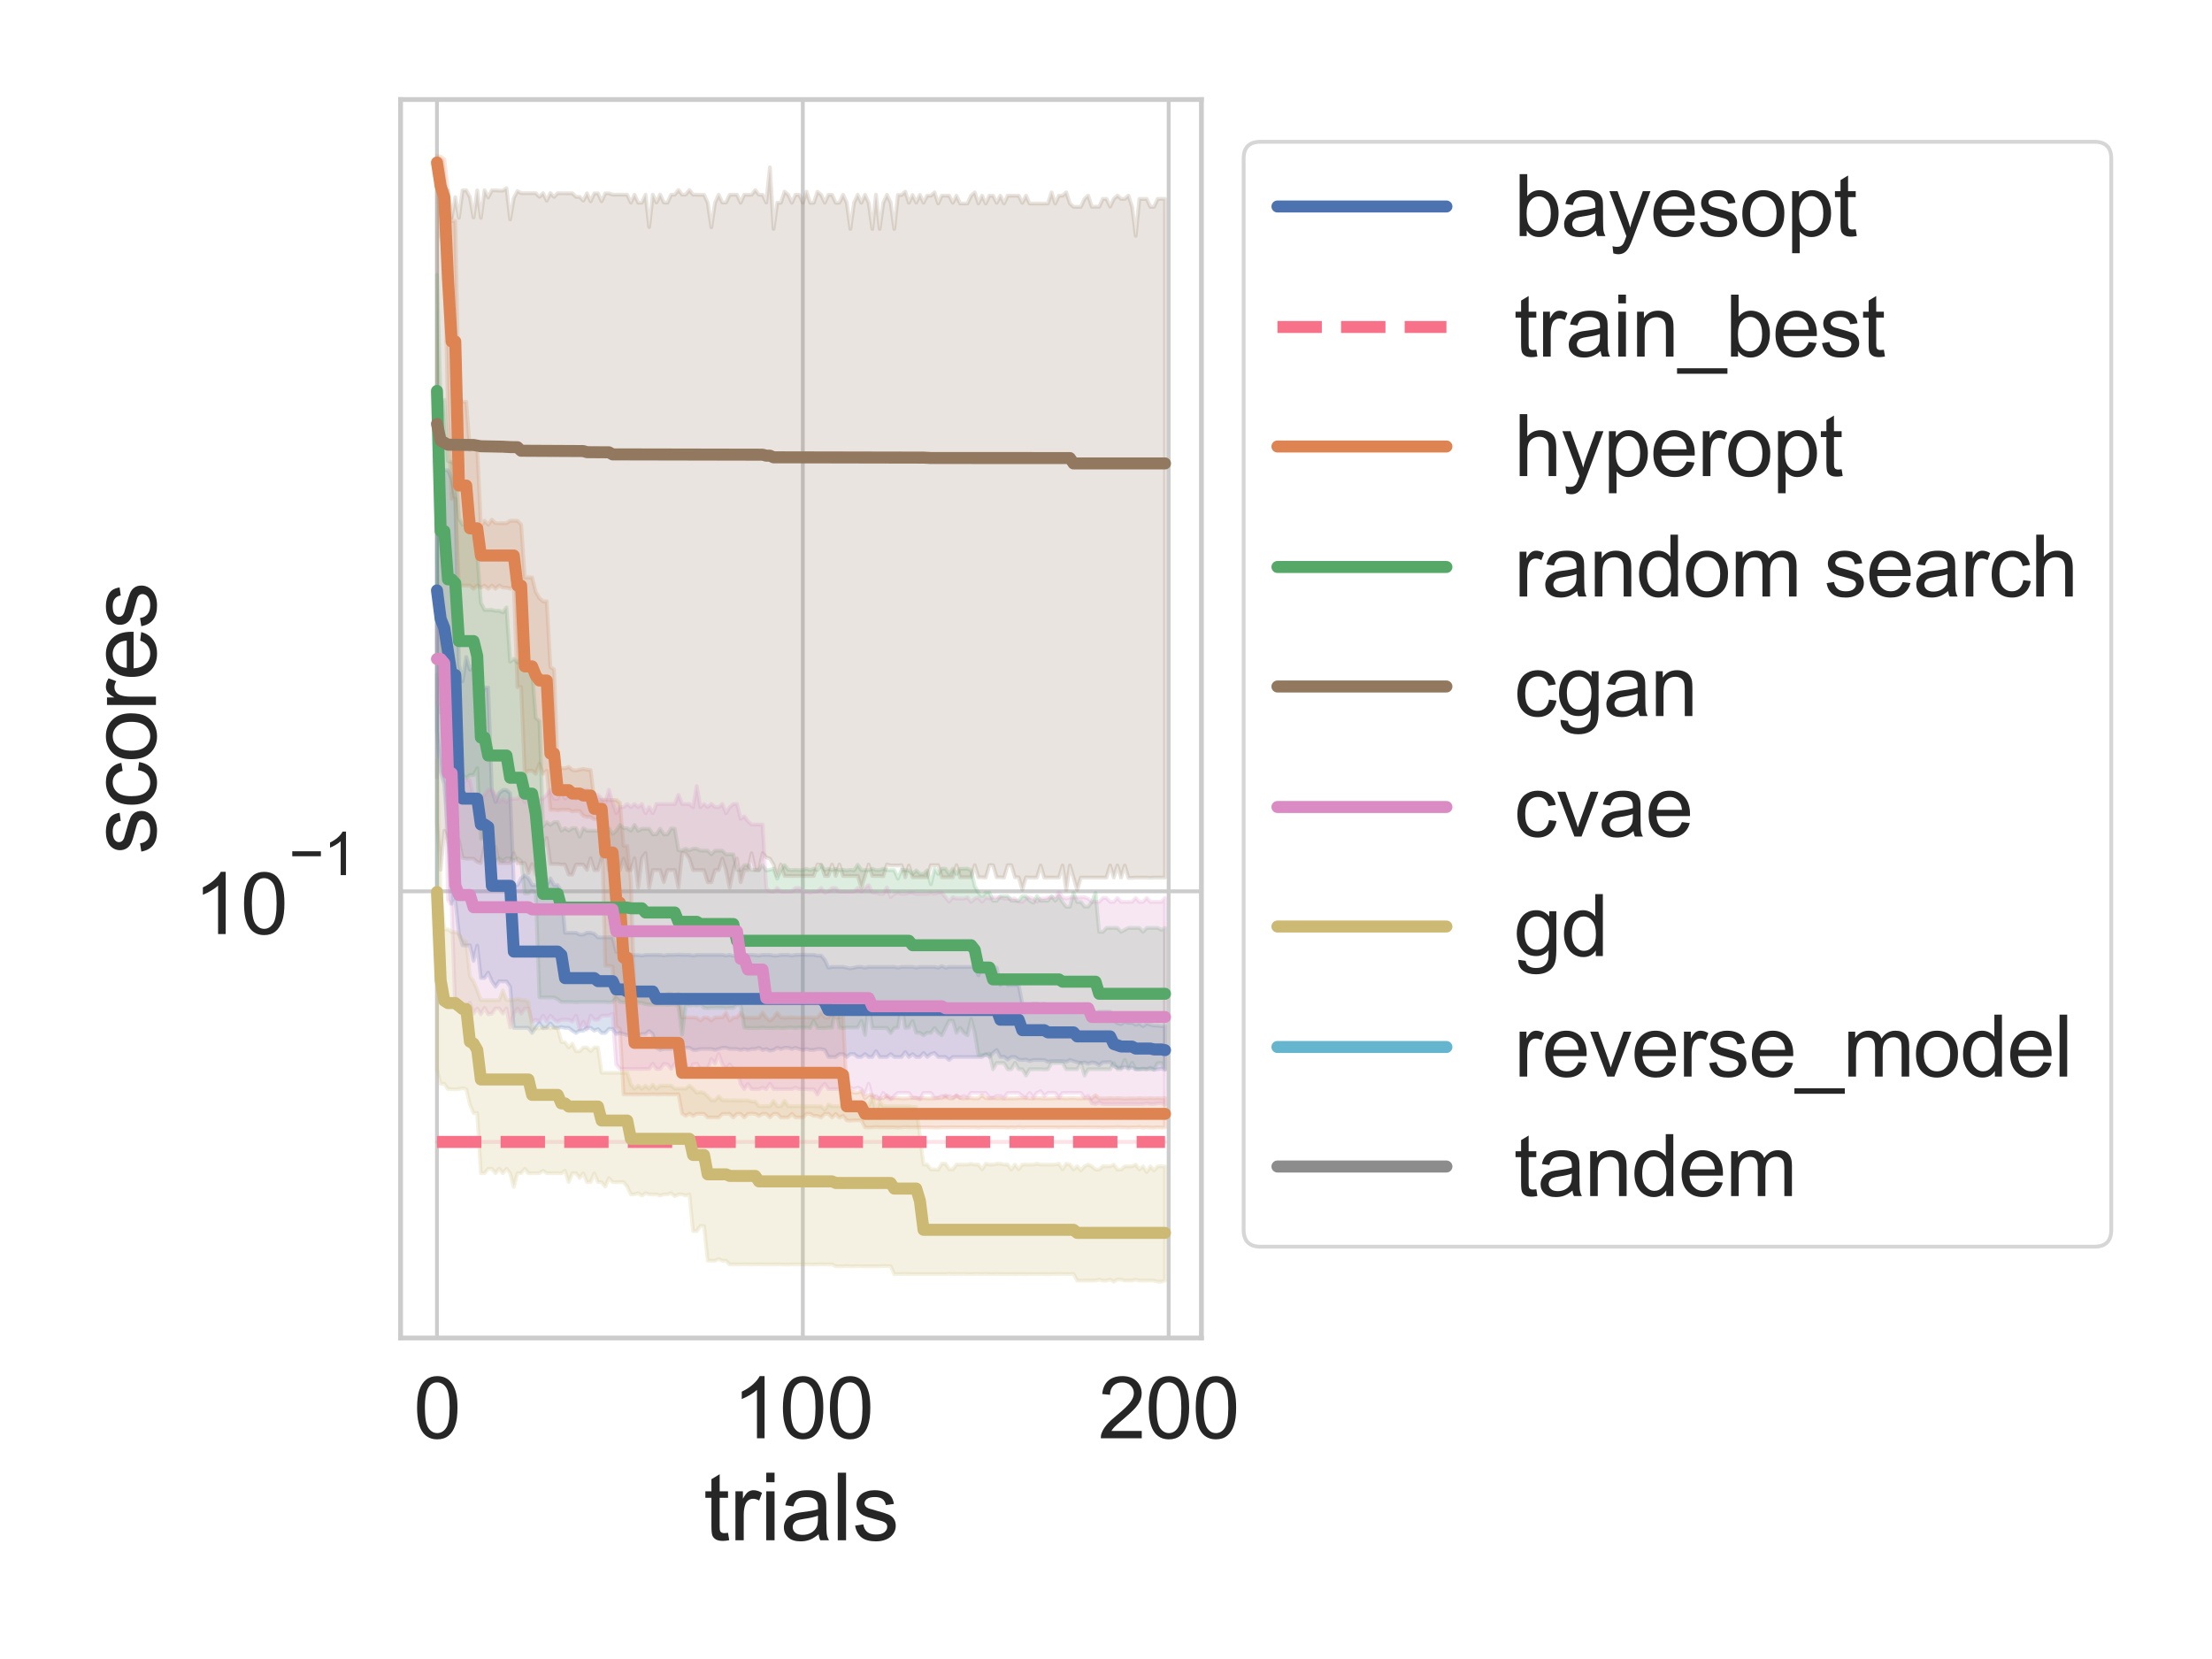 <?xml version="1.0" encoding="utf-8" standalone="no"?>
<!DOCTYPE svg PUBLIC "-//W3C//DTD SVG 1.1//EN"
  "http://www.w3.org/Graphics/SVG/1.1/DTD/svg11.dtd">
<svg xmlns:xlink="http://www.w3.org/1999/xlink" width="460.8pt" height="345.6pt" viewBox="0 0 460.8 345.6" xmlns="http://www.w3.org/2000/svg" version="1.1">
 <defs>
  <style type="text/css">*{stroke-linejoin: round; stroke-linecap: butt}</style>
 </defs>
 <g id="figure_1">
  <g id="patch_1">
   <path d="M 0 345.6 
L 460.8 345.6 
L 460.8 0 
L 0 0 
z
" style="fill: #ffffff"/>
  </g>
  <g id="axes_1">
   <g id="patch_2">
    <path d="M 83.448 278.724 
L 250.274 278.724 
L 250.274 20.736 
L 83.448 20.736 
z
" style="fill: #ffffff"/>
   </g>
   <g id="matplotlib.axis_1">
    <g id="xtick_1">
     <g id="line2d_1">
      <path d="M 91.031 278.724 
L 91.031 20.736 
" clip-path="url(#pee83a4713a)" style="fill: none; stroke: #cccccc; stroke-width: 0.8; stroke-linecap: round"/>
     </g>
     <g id="text_1">
      <!-- 0 -->
      <g style="fill: #262626" transform="translate(86.137 299.622) scale(0.176 -0.176)">
       <defs>
        <path id="ArialMT-30" d="M 266 2259 
Q 266 3072 433 3567 
Q 600 4063 929 4331 
Q 1259 4600 1759 4600 
Q 2128 4600 2406 4451 
Q 2684 4303 2865 4023 
Q 3047 3744 3150 3342 
Q 3253 2941 3253 2259 
Q 3253 1453 3087 958 
Q 2922 463 2592 192 
Q 2263 -78 1759 -78 
Q 1097 -78 719 397 
Q 266 969 266 2259 
z
M 844 2259 
Q 844 1131 1108 757 
Q 1372 384 1759 384 
Q 2147 384 2411 759 
Q 2675 1134 2675 2259 
Q 2675 3391 2411 3762 
Q 2147 4134 1753 4134 
Q 1366 4134 1134 3806 
Q 844 3388 844 2259 
z
" transform="scale(0.016)"/>
       </defs>
       <use xlink:href="#ArialMT-30"/>
      </g>
     </g>
    </g>
    <g id="xtick_2">
     <g id="line2d_2">
      <path d="M 167.242 278.724 
L 167.242 20.736 
" clip-path="url(#pee83a4713a)" style="fill: none; stroke: #cccccc; stroke-width: 0.8; stroke-linecap: round"/>
     </g>
     <g id="text_2">
      <!-- 100 -->
      <g style="fill: #262626" transform="translate(152.561 299.622) scale(0.176 -0.176)">
       <defs>
        <path id="ArialMT-31" d="M 2384 0 
L 1822 0 
L 1822 3584 
Q 1619 3391 1289 3197 
Q 959 3003 697 2906 
L 697 3450 
Q 1169 3672 1522 3987 
Q 1875 4303 2022 4600 
L 2384 4600 
L 2384 0 
z
" transform="scale(0.016)"/>
       </defs>
       <use xlink:href="#ArialMT-31"/>
       <use xlink:href="#ArialMT-30" x="55.615"/>
       <use xlink:href="#ArialMT-30" x="111.23"/>
      </g>
     </g>
    </g>
    <g id="xtick_3">
     <g id="line2d_3">
      <path d="M 243.453 278.724 
L 243.453 20.736 
" clip-path="url(#pee83a4713a)" style="fill: none; stroke: #cccccc; stroke-width: 0.8; stroke-linecap: round"/>
     </g>
     <g id="text_3">
      <!-- 200 -->
      <g style="fill: #262626" transform="translate(228.772 299.622) scale(0.176 -0.176)">
       <defs>
        <path id="ArialMT-32" d="M 3222 541 
L 3222 0 
L 194 0 
Q 188 203 259 391 
Q 375 700 629 1000 
Q 884 1300 1366 1694 
Q 2113 2306 2375 2664 
Q 2638 3022 2638 3341 
Q 2638 3675 2398 3904 
Q 2159 4134 1775 4134 
Q 1369 4134 1125 3890 
Q 881 3647 878 3216 
L 300 3275 
Q 359 3922 746 4261 
Q 1134 4600 1788 4600 
Q 2447 4600 2831 4234 
Q 3216 3869 3216 3328 
Q 3216 3053 3103 2787 
Q 2991 2522 2730 2228 
Q 2469 1934 1863 1422 
Q 1356 997 1212 845 
Q 1069 694 975 541 
L 3222 541 
z
" transform="scale(0.016)"/>
       </defs>
       <use xlink:href="#ArialMT-32"/>
       <use xlink:href="#ArialMT-30" x="55.615"/>
       <use xlink:href="#ArialMT-30" x="111.23"/>
      </g>
     </g>
    </g>
    <g id="text_4">
     <!-- trials -->
     <g style="fill: #262626" transform="translate(146.593 320.863) scale(0.192 -0.192)">
      <defs>
       <path id="ArialMT-74" d="M 1650 503 
L 1731 6 
Q 1494 -44 1306 -44 
Q 1000 -44 831 53 
Q 663 150 594 308 
Q 525 466 525 972 
L 525 2881 
L 113 2881 
L 113 3319 
L 525 3319 
L 525 4141 
L 1084 4478 
L 1084 3319 
L 1650 3319 
L 1650 2881 
L 1084 2881 
L 1084 941 
Q 1084 700 1114 631 
Q 1144 563 1211 522 
Q 1278 481 1403 481 
Q 1497 481 1650 503 
z
" transform="scale(0.016)"/>
       <path id="ArialMT-72" d="M 416 0 
L 416 3319 
L 922 3319 
L 922 2816 
Q 1116 3169 1280 3281 
Q 1444 3394 1641 3394 
Q 1925 3394 2219 3213 
L 2025 2691 
Q 1819 2813 1613 2813 
Q 1428 2813 1281 2702 
Q 1134 2591 1072 2394 
Q 978 2094 978 1738 
L 978 0 
L 416 0 
z
" transform="scale(0.016)"/>
       <path id="ArialMT-69" d="M 425 3934 
L 425 4581 
L 988 4581 
L 988 3934 
L 425 3934 
z
M 425 0 
L 425 3319 
L 988 3319 
L 988 0 
L 425 0 
z
" transform="scale(0.016)"/>
       <path id="ArialMT-61" d="M 2588 409 
Q 2275 144 1986 34 
Q 1697 -75 1366 -75 
Q 819 -75 525 192 
Q 231 459 231 875 
Q 231 1119 342 1320 
Q 453 1522 633 1644 
Q 813 1766 1038 1828 
Q 1203 1872 1538 1913 
Q 2219 1994 2541 2106 
Q 2544 2222 2544 2253 
Q 2544 2597 2384 2738 
Q 2169 2928 1744 2928 
Q 1347 2928 1158 2789 
Q 969 2650 878 2297 
L 328 2372 
Q 403 2725 575 2942 
Q 747 3159 1072 3276 
Q 1397 3394 1825 3394 
Q 2250 3394 2515 3294 
Q 2781 3194 2906 3042 
Q 3031 2891 3081 2659 
Q 3109 2516 3109 2141 
L 3109 1391 
Q 3109 606 3145 398 
Q 3181 191 3288 0 
L 2700 0 
Q 2613 175 2588 409 
z
M 2541 1666 
Q 2234 1541 1622 1453 
Q 1275 1403 1131 1340 
Q 988 1278 909 1158 
Q 831 1038 831 891 
Q 831 666 1001 516 
Q 1172 366 1500 366 
Q 1825 366 2078 508 
Q 2331 650 2450 897 
Q 2541 1088 2541 1459 
L 2541 1666 
z
" transform="scale(0.016)"/>
       <path id="ArialMT-6c" d="M 409 0 
L 409 4581 
L 972 4581 
L 972 0 
L 409 0 
z
" transform="scale(0.016)"/>
       <path id="ArialMT-73" d="M 197 991 
L 753 1078 
Q 800 744 1014 566 
Q 1228 388 1613 388 
Q 2000 388 2187 545 
Q 2375 703 2375 916 
Q 2375 1106 2209 1216 
Q 2094 1291 1634 1406 
Q 1016 1563 777 1677 
Q 538 1791 414 1992 
Q 291 2194 291 2438 
Q 291 2659 392 2848 
Q 494 3038 669 3163 
Q 800 3259 1026 3326 
Q 1253 3394 1513 3394 
Q 1903 3394 2198 3281 
Q 2494 3169 2634 2976 
Q 2775 2784 2828 2463 
L 2278 2388 
Q 2241 2644 2061 2787 
Q 1881 2931 1553 2931 
Q 1166 2931 1000 2803 
Q 834 2675 834 2503 
Q 834 2394 903 2306 
Q 972 2216 1119 2156 
Q 1203 2125 1616 2013 
Q 2213 1853 2448 1751 
Q 2684 1650 2818 1456 
Q 2953 1263 2953 975 
Q 2953 694 2789 445 
Q 2625 197 2315 61 
Q 2006 -75 1616 -75 
Q 969 -75 630 194 
Q 291 463 197 991 
z
" transform="scale(0.016)"/>
      </defs>
      <use xlink:href="#ArialMT-74"/>
      <use xlink:href="#ArialMT-72" x="27.783"/>
      <use xlink:href="#ArialMT-69" x="61.084"/>
      <use xlink:href="#ArialMT-61" x="83.301"/>
      <use xlink:href="#ArialMT-6c" x="138.916"/>
      <use xlink:href="#ArialMT-73" x="161.133"/>
     </g>
    </g>
   </g>
   <g id="matplotlib.axis_2">
    <g id="ytick_1">
     <g id="line2d_4">
      <path d="M 83.448 185.676 
L 250.274 185.676 
" clip-path="url(#pee83a4713a)" style="fill: none; stroke: #cccccc; stroke-width: 0.8; stroke-linecap: round"/>
     </g>
     <g id="text_5">
      <!-- $\mathdefault{10^{-1}}$ -->
      <g style="fill: #262626" transform="translate(40.3 194.751) scale(0.176 -0.176)">
       <defs>
        <path id="ArialMT-2212" d="M 3381 1997 
L 356 1997 
L 356 2522 
L 3381 2522 
L 3381 1997 
z
" transform="scale(0.016)"/>
       </defs>
       <use xlink:href="#ArialMT-31" transform="translate(0 0.994)"/>
       <use xlink:href="#ArialMT-30" transform="translate(55.615 0.994)"/>
       <use xlink:href="#ArialMT-2212" transform="translate(112.973 70.688) scale(0.7)"/>
       <use xlink:href="#ArialMT-31" transform="translate(153.852 70.688) scale(0.7)"/>
      </g>
     </g>
    </g>
    <g id="ytick_2"/>
    <g id="ytick_3"/>
    <g id="ytick_4"/>
    <g id="ytick_5"/>
    <g id="ytick_6"/>
    <g id="ytick_7"/>
    <g id="ytick_8"/>
    <g id="ytick_9"/>
    <g id="text_6">
     <!-- scores -->
     <g style="fill: #262626" transform="translate(32.484 178.004) rotate(-90) scale(0.192 -0.192)">
      <defs>
       <path id="ArialMT-63" d="M 2588 1216 
L 3141 1144 
Q 3050 572 2676 248 
Q 2303 -75 1759 -75 
Q 1078 -75 664 370 
Q 250 816 250 1647 
Q 250 2184 428 2587 
Q 606 2991 970 3192 
Q 1334 3394 1763 3394 
Q 2303 3394 2647 3120 
Q 2991 2847 3088 2344 
L 2541 2259 
Q 2463 2594 2264 2762 
Q 2066 2931 1784 2931 
Q 1359 2931 1093 2626 
Q 828 2322 828 1663 
Q 828 994 1084 691 
Q 1341 388 1753 388 
Q 2084 388 2306 591 
Q 2528 794 2588 1216 
z
" transform="scale(0.016)"/>
       <path id="ArialMT-6f" d="M 213 1659 
Q 213 2581 725 3025 
Q 1153 3394 1769 3394 
Q 2453 3394 2887 2945 
Q 3322 2497 3322 1706 
Q 3322 1066 3130 698 
Q 2938 331 2570 128 
Q 2203 -75 1769 -75 
Q 1072 -75 642 372 
Q 213 819 213 1659 
z
M 791 1659 
Q 791 1022 1069 705 
Q 1347 388 1769 388 
Q 2188 388 2466 706 
Q 2744 1025 2744 1678 
Q 2744 2294 2464 2611 
Q 2184 2928 1769 2928 
Q 1347 2928 1069 2612 
Q 791 2297 791 1659 
z
" transform="scale(0.016)"/>
       <path id="ArialMT-65" d="M 2694 1069 
L 3275 997 
Q 3138 488 2766 206 
Q 2394 -75 1816 -75 
Q 1088 -75 661 373 
Q 234 822 234 1631 
Q 234 2469 665 2931 
Q 1097 3394 1784 3394 
Q 2450 3394 2872 2941 
Q 3294 2488 3294 1666 
Q 3294 1616 3291 1516 
L 816 1516 
Q 847 969 1125 678 
Q 1403 388 1819 388 
Q 2128 388 2347 550 
Q 2566 713 2694 1069 
z
M 847 1978 
L 2700 1978 
Q 2663 2397 2488 2606 
Q 2219 2931 1791 2931 
Q 1403 2931 1139 2672 
Q 875 2413 847 1978 
z
" transform="scale(0.016)"/>
      </defs>
      <use xlink:href="#ArialMT-73"/>
      <use xlink:href="#ArialMT-63" x="50"/>
      <use xlink:href="#ArialMT-6f" x="100"/>
      <use xlink:href="#ArialMT-72" x="155.615"/>
      <use xlink:href="#ArialMT-65" x="188.916"/>
      <use xlink:href="#ArialMT-73" x="244.531"/>
     </g>
    </g>
   </g>
   <g id="PolyCollection_1">
    <defs>
     <path id="m88f7619316" d="M 91.031 -252.064 
L 91.031 -193.6 
L 91.793 -184.866 
L 92.555 -182.261 
L 93.317 -171.682 
L 94.079 -157.306 
L 94.841 -158.112 
L 95.604 -151.112 
L 96.366 -148.68 
L 97.128 -148.633 
L 97.89 -148.68 
L 98.652 -145.433 
L 99.414 -148.633 
L 100.176 -141.868 
L 100.938 -141.871 
L 101.7 -142.988 
L 102.463 -141.191 
L 103.225 -140.056 
L 103.987 -141.191 
L 104.749 -141.162 
L 105.511 -141.162 
L 106.273 -140.056 
L 107.035 -131.48 
L 107.797 -131.48 
L 108.559 -131.48 
L 109.322 -131.48 
L 110.084 -131.48 
L 110.846 -130.423 
L 111.608 -131.478 
L 112.37 -132.444 
L 113.132 -131.372 
L 113.894 -131.48 
L 114.656 -132.42 
L 115.418 -131.48 
L 116.181 -131.48 
L 116.943 -131.639 
L 117.705 -131.48 
L 118.467 -131.48 
L 119.229 -130.898 
L 119.991 -130.423 
L 120.753 -130.898 
L 121.515 -130.89 
L 122.277 -131.466 
L 123.04 -131.48 
L 123.802 -130.898 
L 124.564 -131.239 
L 125.326 -130.423 
L 126.088 -130.423 
L 126.85 -131.26 
L 127.612 -131.26 
L 128.374 -130.201 
L 129.136 -130.423 
L 129.899 -130.201 
L 130.661 -129.946 
L 131.423 -130.194 
L 132.185 -130.201 
L 132.947 -129.752 
L 133.709 -130.201 
L 134.471 -130.201 
L 135.233 -130.815 
L 135.995 -130.201 
L 136.758 -127.327 
L 137.52 -126.866 
L 138.282 -127.065 
L 139.044 -127.065 
L 139.806 -127.065 
L 140.568 -127.327 
L 141.33 -127.47 
L 142.092 -127.327 
L 142.854 -127.327 
L 143.617 -127.327 
L 144.379 -126.866 
L 145.141 -126.866 
L 145.903 -127.065 
L 146.665 -127.065 
L 147.427 -127.065 
L 148.189 -127.065 
L 148.951 -126.866 
L 149.713 -127.065 
L 150.476 -127.32 
L 151.238 -127.327 
L 152 -127.065 
L 152.762 -127.065 
L 153.524 -127.065 
L 154.286 -126.866 
L 155.048 -127.065 
L 155.81 -126.866 
L 156.572 -127.06 
L 157.335 -127.065 
L 158.097 -127.327 
L 158.859 -126.866 
L 159.621 -127.065 
L 160.383 -126.719 
L 161.145 -126.862 
L 161.907 -127.327 
L 162.669 -127.065 
L 163.431 -127.327 
L 164.194 -127.327 
L 164.956 -127.065 
L 165.718 -127.327 
L 166.48 -127.06 
L 167.242 -126.866 
L 168.004 -127.065 
L 168.766 -126.866 
L 169.528 -126.866 
L 170.29 -127.065 
L 171.053 -127.065 
L 171.815 -126.866 
L 172.577 -125.409 
L 173.339 -125.409 
L 174.101 -125.409 
L 174.863 -126.009 
L 175.625 -126.024 
L 176.387 -125.409 
L 177.149 -126.024 
L 177.912 -126.024 
L 178.674 -125.409 
L 179.436 -125.409 
L 180.198 -126.024 
L 180.96 -125.409 
L 181.722 -125.409 
L 182.484 -126.621 
L 183.246 -125.409 
L 184.008 -125.409 
L 184.771 -125.409 
L 185.533 -126.024 
L 186.295 -125.409 
L 187.057 -125.409 
L 187.819 -125.409 
L 188.581 -126.451 
L 189.343 -125.409 
L 190.105 -126.024 
L 190.867 -125.409 
L 191.63 -125.409 
L 192.392 -126.249 
L 193.154 -125.409 
L 193.916 -126.024 
L 194.678 -126.255 
L 195.44 -125.409 
L 196.202 -125.409 
L 196.964 -125.409 
L 197.726 -124.79 
L 198.489 -125.409 
L 199.251 -125.409 
L 200.013 -125.409 
L 200.775 -125.409 
L 201.537 -125.409 
L 202.299 -125.409 
L 203.061 -125.409 
L 203.823 -125.409 
L 204.585 -125.409 
L 205.348 -126.024 
L 206.11 -125.409 
L 206.872 -126.249 
L 207.634 -126.866 
L 208.396 -125.409 
L 209.158 -125.486 
L 209.92 -124.868 
L 210.682 -125.409 
L 211.444 -125.409 
L 212.207 -124.868 
L 212.969 -124.79 
L 213.731 -124.866 
L 214.493 -124.559 
L 215.255 -124.79 
L 216.017 -124.79 
L 216.779 -124.79 
L 217.541 -124.79 
L 218.303 -124.383 
L 219.066 -124.559 
L 219.828 -124.559 
L 220.59 -124.559 
L 221.352 -124.559 
L 222.114 -124.383 
L 222.876 -124.79 
L 223.638 -124.555 
L 224.4 -124.299 
L 225.162 -124.167 
L 225.925 -124.299 
L 226.687 -123.995 
L 227.449 -124.299 
L 228.211 -124.163 
L 228.973 -123.674 
L 229.735 -124.299 
L 230.497 -124.299 
L 231.259 -124.381 
L 232.021 -123.491 
L 232.784 -123.178 
L 233.546 -123.178 
L 234.308 -123.284 
L 235.07 -123.178 
L 235.832 -123.178 
L 236.594 -122.859 
L 237.356 -122.859 
L 238.118 -122.981 
L 238.88 -122.859 
L 239.643 -123.173 
L 240.405 -122.743 
L 241.167 -122.859 
L 241.929 -122.989 
L 242.691 -122.743 
L 242.691 -131.902 
L 242.691 -131.902 
L 241.929 -131.828 
L 241.167 -131.953 
L 240.405 -131.948 
L 239.643 -132.121 
L 238.88 -132.408 
L 238.118 -131.828 
L 237.356 -132.408 
L 236.594 -132.121 
L 235.832 -132.527 
L 235.07 -132.479 
L 234.308 -132.797 
L 233.546 -132.247 
L 232.784 -132.444 
L 232.021 -133.02 
L 231.259 -134.84 
L 230.497 -134.84 
L 229.735 -134.84 
L 228.973 -134.849 
L 228.211 -134.568 
L 227.449 -134.568 
L 226.687 -134.568 
L 225.925 -134.745 
L 225.162 -134.84 
L 224.4 -134.84 
L 223.638 -135.797 
L 222.876 -135.797 
L 222.114 -135.797 
L 221.352 -135.797 
L 220.59 -135.749 
L 219.828 -135.797 
L 219.066 -135.641 
L 218.303 -135.799 
L 217.541 -136.51 
L 216.779 -136.374 
L 216.017 -136.51 
L 215.255 -136.51 
L 214.493 -136.375 
L 213.731 -136.44 
L 212.969 -136.44 
L 212.207 -140.407 
L 211.444 -140.407 
L 210.682 -140.409 
L 209.92 -140.407 
L 209.158 -141.082 
L 208.396 -140.407 
L 207.634 -144.014 
L 206.872 -144.184 
L 206.11 -144.014 
L 205.348 -143.844 
L 204.585 -144.184 
L 203.823 -142.418 
L 203.061 -144.184 
L 202.299 -144.184 
L 201.537 -144.184 
L 200.775 -144.184 
L 200.013 -144.184 
L 199.251 -144.184 
L 198.489 -144.184 
L 197.726 -144.184 
L 196.964 -144.014 
L 196.202 -144.354 
L 195.44 -144.014 
L 194.678 -144.184 
L 193.916 -144.184 
L 193.154 -144.184 
L 192.392 -144.184 
L 191.63 -144.184 
L 190.867 -144.018 
L 190.105 -144.184 
L 189.343 -144.184 
L 188.581 -144.184 
L 187.819 -144.184 
L 187.057 -144.014 
L 186.295 -144.188 
L 185.533 -144.184 
L 184.771 -144.184 
L 184.008 -144.184 
L 183.246 -144.184 
L 182.484 -144.184 
L 181.722 -144.184 
L 180.96 -144.184 
L 180.198 -144.014 
L 179.436 -144.184 
L 178.674 -144.184 
L 177.912 -144.018 
L 177.149 -143.848 
L 176.387 -144.014 
L 175.625 -144.184 
L 174.863 -144.184 
L 174.101 -144.184 
L 173.339 -144.184 
L 172.577 -144.014 
L 171.815 -145.664 
L 171.053 -146.527 
L 170.29 -146.527 
L 169.528 -146.693 
L 168.766 -146.693 
L 168.004 -146.693 
L 167.242 -146.746 
L 166.48 -146.693 
L 165.718 -146.694 
L 164.956 -146.527 
L 164.194 -146.694 
L 163.431 -146.693 
L 162.669 -146.693 
L 161.907 -146.527 
L 161.145 -146.527 
L 160.383 -146.693 
L 159.621 -146.693 
L 158.859 -146.693 
L 158.097 -146.527 
L 157.335 -146.641 
L 156.572 -146.693 
L 155.81 -146.693 
L 155.048 -146.693 
L 154.286 -146.693 
L 153.524 -146.693 
L 152.762 -146.474 
L 152 -146.693 
L 151.238 -146.527 
L 150.476 -146.693 
L 149.713 -146.693 
L 148.951 -146.693 
L 148.189 -146.693 
L 147.427 -146.693 
L 146.665 -146.693 
L 145.903 -146.693 
L 145.141 -146.693 
L 144.379 -146.531 
L 143.617 -146.693 
L 142.854 -146.693 
L 142.092 -146.693 
L 141.33 -146.746 
L 140.568 -146.693 
L 139.806 -146.693 
L 139.044 -146.693 
L 138.282 -146.53 
L 137.52 -146.693 
L 136.758 -146.693 
L 135.995 -146.693 
L 135.233 -146.693 
L 134.471 -146.693 
L 133.709 -146.527 
L 132.947 -146.641 
L 132.185 -146.641 
L 131.423 -146.693 
L 130.661 -146.53 
L 129.899 -147.51 
L 129.136 -147.51 
L 128.374 -147.324 
L 127.612 -150.321 
L 126.85 -150.321 
L 126.088 -150.321 
L 125.326 -150.321 
L 124.564 -150.321 
L 123.802 -151.074 
L 123.04 -151.293 
L 122.277 -151.293 
L 121.515 -150.904 
L 120.753 -150.9 
L 119.991 -151.293 
L 119.229 -151.293 
L 118.467 -151.293 
L 117.705 -151.293 
L 116.943 -159.98 
L 116.181 -161.215 
L 115.418 -161.215 
L 114.656 -162.624 
L 113.894 -161.215 
L 113.132 -162.768 
L 112.37 -161.076 
L 111.608 -161.215 
L 110.846 -161.215 
L 110.084 -162.624 
L 109.322 -163.229 
L 108.559 -162.624 
L 107.797 -161.215 
L 107.035 -161.215 
L 106.273 -180.37 
L 105.511 -181.018 
L 104.749 -181.018 
L 103.987 -180.37 
L 103.225 -178.534 
L 102.463 -181.018 
L 101.7 -202.361 
L 100.938 -202.361 
L 100.176 -199.674 
L 99.414 -203.202 
L 98.652 -207.172 
L 97.89 -206.063 
L 97.128 -208.732 
L 96.366 -203.684 
L 95.604 -207.172 
L 94.841 -241.548 
L 94.079 -245.888 
L 93.317 -247.636 
L 92.555 -247.646 
L 91.793 -247.636 
L 91.031 -252.064 
z
" style="stroke: #4c72b0; stroke-opacity: 0.2; stroke-width: 0.8"/>
    </defs>
    <g clip-path="url(#pee83a4713a)">
     <use xlink:href="#m88f7619316" x="0" y="345.6" style="fill: #4c72b0; fill-opacity: 0.2; stroke: #4c72b0; stroke-opacity: 0.2; stroke-width: 0.8"/>
    </g>
   </g>
   <g id="PolyCollection_2">
    <defs>
     <path id="m1649e98ade" d="M 91.031 -107.717 
L 91.031 -107.717 
L 91.793 -107.717 
L 92.555 -107.717 
L 93.317 -107.717 
L 94.079 -107.717 
L 94.841 -107.717 
L 95.604 -107.717 
L 96.366 -107.717 
L 97.128 -107.717 
L 97.89 -107.717 
L 98.652 -107.717 
L 99.414 -107.717 
L 100.176 -107.717 
L 100.938 -107.717 
L 101.7 -107.717 
L 102.463 -107.717 
L 103.225 -107.717 
L 103.987 -107.717 
L 104.749 -107.717 
L 105.511 -107.717 
L 106.273 -107.717 
L 107.035 -107.717 
L 107.797 -107.717 
L 108.559 -107.717 
L 109.322 -107.717 
L 110.084 -107.717 
L 110.846 -107.717 
L 111.608 -107.717 
L 112.37 -107.717 
L 113.132 -107.717 
L 113.894 -107.717 
L 114.656 -107.717 
L 115.418 -107.717 
L 116.181 -107.717 
L 116.943 -107.717 
L 117.705 -107.717 
L 118.467 -107.717 
L 119.229 -107.717 
L 119.991 -107.717 
L 120.753 -107.717 
L 121.515 -107.717 
L 122.277 -107.717 
L 123.04 -107.717 
L 123.802 -107.717 
L 124.564 -107.717 
L 125.326 -107.717 
L 126.088 -107.717 
L 126.85 -107.717 
L 127.612 -107.717 
L 128.374 -107.717 
L 129.136 -107.717 
L 129.899 -107.717 
L 130.661 -107.717 
L 131.423 -107.717 
L 132.185 -107.717 
L 132.947 -107.717 
L 133.709 -107.717 
L 134.471 -107.717 
L 135.233 -107.717 
L 135.995 -107.717 
L 136.758 -107.717 
L 137.52 -107.717 
L 138.282 -107.717 
L 139.044 -107.717 
L 139.806 -107.717 
L 140.568 -107.717 
L 141.33 -107.717 
L 142.092 -107.717 
L 142.854 -107.717 
L 143.617 -107.717 
L 144.379 -107.717 
L 145.141 -107.717 
L 145.903 -107.717 
L 146.665 -107.717 
L 147.427 -107.717 
L 148.189 -107.717 
L 148.951 -107.717 
L 149.713 -107.717 
L 150.476 -107.717 
L 151.238 -107.717 
L 152 -107.717 
L 152.762 -107.717 
L 153.524 -107.717 
L 154.286 -107.717 
L 155.048 -107.717 
L 155.81 -107.717 
L 156.572 -107.717 
L 157.335 -107.717 
L 158.097 -107.717 
L 158.859 -107.717 
L 159.621 -107.717 
L 160.383 -107.717 
L 161.145 -107.717 
L 161.907 -107.717 
L 162.669 -107.717 
L 163.431 -107.717 
L 164.194 -107.717 
L 164.956 -107.717 
L 165.718 -107.717 
L 166.48 -107.717 
L 167.242 -107.717 
L 168.004 -107.717 
L 168.766 -107.717 
L 169.528 -107.717 
L 170.29 -107.717 
L 171.053 -107.717 
L 171.815 -107.717 
L 172.577 -107.717 
L 173.339 -107.717 
L 174.101 -107.717 
L 174.863 -107.717 
L 175.625 -107.717 
L 176.387 -107.717 
L 177.149 -107.717 
L 177.912 -107.717 
L 178.674 -107.717 
L 179.436 -107.717 
L 180.198 -107.717 
L 180.96 -107.717 
L 181.722 -107.717 
L 182.484 -107.717 
L 183.246 -107.717 
L 184.008 -107.717 
L 184.771 -107.717 
L 185.533 -107.717 
L 186.295 -107.717 
L 187.057 -107.717 
L 187.819 -107.717 
L 188.581 -107.717 
L 189.343 -107.717 
L 190.105 -107.717 
L 190.867 -107.717 
L 191.63 -107.717 
L 192.392 -107.717 
L 193.154 -107.717 
L 193.916 -107.717 
L 194.678 -107.717 
L 195.44 -107.717 
L 196.202 -107.717 
L 196.964 -107.717 
L 197.726 -107.717 
L 198.489 -107.717 
L 199.251 -107.717 
L 200.013 -107.717 
L 200.775 -107.717 
L 201.537 -107.717 
L 202.299 -107.717 
L 203.061 -107.717 
L 203.823 -107.717 
L 204.585 -107.717 
L 205.348 -107.717 
L 206.11 -107.717 
L 206.872 -107.717 
L 207.634 -107.717 
L 208.396 -107.717 
L 209.158 -107.717 
L 209.92 -107.717 
L 210.682 -107.717 
L 211.444 -107.717 
L 212.207 -107.717 
L 212.969 -107.717 
L 213.731 -107.717 
L 214.493 -107.717 
L 215.255 -107.717 
L 216.017 -107.717 
L 216.779 -107.717 
L 217.541 -107.717 
L 218.303 -107.717 
L 219.066 -107.717 
L 219.828 -107.717 
L 220.59 -107.717 
L 221.352 -107.717 
L 222.114 -107.717 
L 222.876 -107.717 
L 223.638 -107.717 
L 224.4 -107.717 
L 225.162 -107.717 
L 225.925 -107.717 
L 226.687 -107.717 
L 227.449 -107.717 
L 228.211 -107.717 
L 228.973 -107.717 
L 229.735 -107.717 
L 230.497 -107.717 
L 231.259 -107.717 
L 232.021 -107.717 
L 232.784 -107.717 
L 233.546 -107.717 
L 234.308 -107.717 
L 235.07 -107.717 
L 235.832 -107.717 
L 236.594 -107.717 
L 237.356 -107.717 
L 238.118 -107.717 
L 238.88 -107.717 
L 239.643 -107.717 
L 240.405 -107.717 
L 241.167 -107.717 
L 241.929 -107.717 
L 242.691 -107.717 
L 242.691 -107.717 
L 242.691 -107.717 
L 241.929 -107.717 
L 241.167 -107.717 
L 240.405 -107.717 
L 239.643 -107.717 
L 238.88 -107.717 
L 238.118 -107.717 
L 237.356 -107.717 
L 236.594 -107.717 
L 235.832 -107.717 
L 235.07 -107.717 
L 234.308 -107.717 
L 233.546 -107.717 
L 232.784 -107.717 
L 232.021 -107.717 
L 231.259 -107.717 
L 230.497 -107.717 
L 229.735 -107.717 
L 228.973 -107.717 
L 228.211 -107.717 
L 227.449 -107.717 
L 226.687 -107.717 
L 225.925 -107.717 
L 225.162 -107.717 
L 224.4 -107.717 
L 223.638 -107.717 
L 222.876 -107.717 
L 222.114 -107.717 
L 221.352 -107.717 
L 220.59 -107.717 
L 219.828 -107.717 
L 219.066 -107.717 
L 218.303 -107.717 
L 217.541 -107.717 
L 216.779 -107.717 
L 216.017 -107.717 
L 215.255 -107.717 
L 214.493 -107.717 
L 213.731 -107.717 
L 212.969 -107.717 
L 212.207 -107.717 
L 211.444 -107.717 
L 210.682 -107.717 
L 209.92 -107.717 
L 209.158 -107.717 
L 208.396 -107.717 
L 207.634 -107.717 
L 206.872 -107.717 
L 206.11 -107.717 
L 205.348 -107.717 
L 204.585 -107.717 
L 203.823 -107.717 
L 203.061 -107.717 
L 202.299 -107.717 
L 201.537 -107.717 
L 200.775 -107.717 
L 200.013 -107.717 
L 199.251 -107.717 
L 198.489 -107.717 
L 197.726 -107.717 
L 196.964 -107.717 
L 196.202 -107.717 
L 195.44 -107.717 
L 194.678 -107.717 
L 193.916 -107.717 
L 193.154 -107.717 
L 192.392 -107.717 
L 191.63 -107.717 
L 190.867 -107.717 
L 190.105 -107.717 
L 189.343 -107.717 
L 188.581 -107.717 
L 187.819 -107.717 
L 187.057 -107.717 
L 186.295 -107.717 
L 185.533 -107.717 
L 184.771 -107.717 
L 184.008 -107.717 
L 183.246 -107.717 
L 182.484 -107.717 
L 181.722 -107.717 
L 180.96 -107.717 
L 180.198 -107.717 
L 179.436 -107.717 
L 178.674 -107.717 
L 177.912 -107.717 
L 177.149 -107.717 
L 176.387 -107.717 
L 175.625 -107.717 
L 174.863 -107.717 
L 174.101 -107.717 
L 173.339 -107.717 
L 172.577 -107.717 
L 171.815 -107.717 
L 171.053 -107.717 
L 170.29 -107.717 
L 169.528 -107.717 
L 168.766 -107.717 
L 168.004 -107.717 
L 167.242 -107.717 
L 166.48 -107.717 
L 165.718 -107.717 
L 164.956 -107.717 
L 164.194 -107.717 
L 163.431 -107.717 
L 162.669 -107.717 
L 161.907 -107.717 
L 161.145 -107.717 
L 160.383 -107.717 
L 159.621 -107.717 
L 158.859 -107.717 
L 158.097 -107.717 
L 157.335 -107.717 
L 156.572 -107.717 
L 155.81 -107.717 
L 155.048 -107.717 
L 154.286 -107.717 
L 153.524 -107.717 
L 152.762 -107.717 
L 152 -107.717 
L 151.238 -107.717 
L 150.476 -107.717 
L 149.713 -107.717 
L 148.951 -107.717 
L 148.189 -107.717 
L 147.427 -107.717 
L 146.665 -107.717 
L 145.903 -107.717 
L 145.141 -107.717 
L 144.379 -107.717 
L 143.617 -107.717 
L 142.854 -107.717 
L 142.092 -107.717 
L 141.33 -107.717 
L 140.568 -107.717 
L 139.806 -107.717 
L 139.044 -107.717 
L 138.282 -107.717 
L 137.52 -107.717 
L 136.758 -107.717 
L 135.995 -107.717 
L 135.233 -107.717 
L 134.471 -107.717 
L 133.709 -107.717 
L 132.947 -107.717 
L 132.185 -107.717 
L 131.423 -107.717 
L 130.661 -107.717 
L 129.899 -107.717 
L 129.136 -107.717 
L 128.374 -107.717 
L 127.612 -107.717 
L 126.85 -107.717 
L 126.088 -107.717 
L 125.326 -107.717 
L 124.564 -107.717 
L 123.802 -107.717 
L 123.04 -107.717 
L 122.277 -107.717 
L 121.515 -107.717 
L 120.753 -107.717 
L 119.991 -107.717 
L 119.229 -107.717 
L 118.467 -107.717 
L 117.705 -107.717 
L 116.943 -107.717 
L 116.181 -107.717 
L 115.418 -107.717 
L 114.656 -107.717 
L 113.894 -107.717 
L 113.132 -107.717 
L 112.37 -107.717 
L 111.608 -107.717 
L 110.846 -107.717 
L 110.084 -107.717 
L 109.322 -107.717 
L 108.559 -107.717 
L 107.797 -107.717 
L 107.035 -107.717 
L 106.273 -107.717 
L 105.511 -107.717 
L 104.749 -107.717 
L 103.987 -107.717 
L 103.225 -107.717 
L 102.463 -107.717 
L 101.7 -107.717 
L 100.938 -107.717 
L 100.176 -107.717 
L 99.414 -107.717 
L 98.652 -107.717 
L 97.89 -107.717 
L 97.128 -107.717 
L 96.366 -107.717 
L 95.604 -107.717 
L 94.841 -107.717 
L 94.079 -107.717 
L 93.317 -107.717 
L 92.555 -107.717 
L 91.793 -107.717 
L 91.031 -107.717 
z
" style="stroke: #f77189; stroke-opacity: 0.2; stroke-width: 0.8"/>
    </defs>
    <g clip-path="url(#pee83a4713a)">
     <use xlink:href="#m1649e98ade" x="0" y="345.6" style="fill: #f77189; fill-opacity: 0.2; stroke: #f77189; stroke-opacity: 0.2; stroke-width: 0.8"/>
    </g>
   </g>
   <g id="PolyCollection_3">
    <defs>
     <path id="m587397cb6e" d="M 91.031 -313.137 
L 91.031 -310.349 
L 91.793 -296.445 
L 92.555 -293.861 
L 93.317 -260.25 
L 94.079 -241.692 
L 94.841 -241.692 
L 95.604 -223.628 
L 96.366 -223.628 
L 97.128 -223.628 
L 97.89 -223.612 
L 98.652 -222.954 
L 99.414 -223.628 
L 100.176 -223.195 
L 100.938 -223.612 
L 101.7 -222.95 
L 102.463 -223.618 
L 103.225 -222.954 
L 103.987 -223.618 
L 104.749 -223.195 
L 105.511 -223.195 
L 106.273 -222.954 
L 107.035 -223.628 
L 107.797 -202.475 
L 108.559 -202.493 
L 109.322 -184.397 
L 110.084 -185.058 
L 110.846 -185.042 
L 111.608 -184.397 
L 112.37 -186.498 
L 113.132 -184.397 
L 113.894 -185.058 
L 114.656 -176.91 
L 115.418 -176.913 
L 116.181 -176.806 
L 116.943 -176.913 
L 117.705 -176.913 
L 118.467 -176.913 
L 119.229 -176.558 
L 119.991 -176.665 
L 120.753 -176.662 
L 121.515 -175.664 
L 122.277 -175.415 
L 123.04 -175.418 
L 123.802 -174.909 
L 124.564 -174.952 
L 125.326 -174.698 
L 126.088 -144.4 
L 126.85 -144.4 
L 127.612 -144.263 
L 128.374 -131.744 
L 129.136 -131.21 
L 129.899 -117.605 
L 130.661 -117.605 
L 131.423 -117.605 
L 132.185 -117.605 
L 132.947 -117.605 
L 133.709 -117.605 
L 134.471 -117.605 
L 135.233 -117.605 
L 135.995 -117.652 
L 136.758 -117.605 
L 137.52 -117.605 
L 138.282 -117.654 
L 139.044 -117.605 
L 139.806 -117.605 
L 140.568 -117.605 
L 141.33 -117.652 
L 142.092 -113.618 
L 142.854 -113.142 
L 143.617 -113.618 
L 144.379 -113.142 
L 145.141 -113.568 
L 145.903 -113.568 
L 146.665 -113.568 
L 147.427 -112.812 
L 148.189 -112.812 
L 148.951 -112.812 
L 149.713 -112.812 
L 150.476 -113.557 
L 151.238 -113.568 
L 152 -113.557 
L 152.762 -112.812 
L 153.524 -113.568 
L 154.286 -113.568 
L 155.048 -112.812 
L 155.81 -113.568 
L 156.572 -113.617 
L 157.335 -113.568 
L 158.097 -113.142 
L 158.859 -113.568 
L 159.621 -113.568 
L 160.383 -112.812 
L 161.145 -113.568 
L 161.907 -113.568 
L 162.669 -112.812 
L 163.431 -112.811 
L 164.194 -112.812 
L 164.956 -113.568 
L 165.718 -112.812 
L 166.48 -112.812 
L 167.242 -112.812 
L 168.004 -113.568 
L 168.766 -113.568 
L 169.528 -113.142 
L 170.29 -113.134 
L 171.053 -112.812 
L 171.815 -113.568 
L 172.577 -113.568 
L 173.339 -112.812 
L 174.101 -113.568 
L 174.863 -112.762 
L 175.625 -113.172 
L 176.387 -112.206 
L 177.149 -112.143 
L 177.912 -112.206 
L 178.674 -112.206 
L 179.436 -112.206 
L 180.198 -110.747 
L 180.96 -110.695 
L 181.722 -110.747 
L 182.484 -110.805 
L 183.246 -110.745 
L 184.008 -110.747 
L 184.771 -110.747 
L 185.533 -110.747 
L 186.295 -110.747 
L 187.057 -110.689 
L 187.819 -110.747 
L 188.581 -110.804 
L 189.343 -110.753 
L 190.105 -110.747 
L 190.867 -110.753 
L 191.63 -110.746 
L 192.392 -110.747 
L 193.154 -110.747 
L 193.916 -110.747 
L 194.678 -110.695 
L 195.44 -110.695 
L 196.202 -110.747 
L 196.964 -110.747 
L 197.726 -110.747 
L 198.489 -110.753 
L 199.251 -110.753 
L 200.013 -110.747 
L 200.775 -110.747 
L 201.537 -110.747 
L 202.299 -110.747 
L 203.061 -110.747 
L 203.823 -110.689 
L 204.585 -110.747 
L 205.348 -110.747 
L 206.11 -110.747 
L 206.872 -110.753 
L 207.634 -110.747 
L 208.396 -110.747 
L 209.158 -110.747 
L 209.92 -110.689 
L 210.682 -110.747 
L 211.444 -110.695 
L 212.207 -110.805 
L 212.969 -110.689 
L 213.731 -110.747 
L 214.493 -110.747 
L 215.255 -110.753 
L 216.017 -110.747 
L 216.779 -110.747 
L 217.541 -110.747 
L 218.303 -110.747 
L 219.066 -110.747 
L 219.828 -110.747 
L 220.59 -110.695 
L 221.352 -110.747 
L 222.114 -110.753 
L 222.876 -110.747 
L 223.638 -110.753 
L 224.4 -110.747 
L 225.162 -110.747 
L 225.925 -110.747 
L 226.687 -110.753 
L 227.449 -110.747 
L 228.211 -110.747 
L 228.973 -110.747 
L 229.735 -110.689 
L 230.497 -110.747 
L 231.259 -110.747 
L 232.021 -110.747 
L 232.784 -110.804 
L 233.546 -110.753 
L 234.308 -110.747 
L 235.07 -110.689 
L 235.832 -110.747 
L 236.594 -110.747 
L 237.356 -110.805 
L 238.118 -110.695 
L 238.88 -110.747 
L 239.643 -110.695 
L 240.405 -110.695 
L 241.167 -110.747 
L 241.929 -110.695 
L 242.691 -110.747 
L 242.691 -116.835 
L 242.691 -116.835 
L 241.929 -116.78 
L 241.167 -116.835 
L 240.405 -116.78 
L 239.643 -116.835 
L 238.88 -116.774 
L 238.118 -116.78 
L 237.356 -116.835 
L 236.594 -116.78 
L 235.832 -116.78 
L 235.07 -116.774 
L 234.308 -116.719 
L 233.546 -116.78 
L 232.784 -116.835 
L 232.021 -116.78 
L 231.259 -116.85 
L 230.497 -116.774 
L 229.735 -116.781 
L 228.973 -116.774 
L 228.211 -117.436 
L 227.449 -116.78 
L 226.687 -116.835 
L 225.925 -116.781 
L 225.162 -116.781 
L 224.4 -116.78 
L 223.638 -116.85 
L 222.876 -116.835 
L 222.114 -116.78 
L 221.352 -116.835 
L 220.59 -116.85 
L 219.828 -116.835 
L 219.066 -116.78 
L 218.303 -116.78 
L 217.541 -116.774 
L 216.779 -116.835 
L 216.017 -116.835 
L 215.255 -116.78 
L 214.493 -116.774 
L 213.731 -116.835 
L 212.969 -116.835 
L 212.207 -116.85 
L 211.444 -116.78 
L 210.682 -116.781 
L 209.92 -116.781 
L 209.158 -116.721 
L 208.396 -116.835 
L 207.634 -116.78 
L 206.872 -116.835 
L 206.11 -116.774 
L 205.348 -116.835 
L 204.585 -117.436 
L 203.823 -116.78 
L 203.061 -116.774 
L 202.299 -116.835 
L 201.537 -116.835 
L 200.775 -116.781 
L 200.013 -116.835 
L 199.251 -117.438 
L 198.489 -116.78 
L 197.726 -116.774 
L 196.964 -117.436 
L 196.202 -116.835 
L 195.44 -116.835 
L 194.678 -116.774 
L 193.916 -116.781 
L 193.154 -116.78 
L 192.392 -116.835 
L 191.63 -116.78 
L 190.867 -116.835 
L 190.105 -116.835 
L 189.343 -116.835 
L 188.581 -116.774 
L 187.819 -116.78 
L 187.057 -116.835 
L 186.295 -116.835 
L 185.533 -116.78 
L 184.771 -117.436 
L 184.008 -116.835 
L 183.246 -116.78 
L 182.484 -116.774 
L 181.722 -117.497 
L 180.96 -117.497 
L 180.198 -116.835 
L 179.436 -118.297 
L 178.674 -117.977 
L 177.912 -117.977 
L 177.149 -118.297 
L 176.387 -117.978 
L 175.625 -133.972 
L 174.863 -133.652 
L 174.101 -133.61 
L 173.339 -134.625 
L 172.577 -133.61 
L 171.815 -133.652 
L 171.053 -134.626 
L 170.29 -133.652 
L 169.528 -133.611 
L 168.766 -133.652 
L 168.004 -133.652 
L 167.242 -133.652 
L 166.48 -133.61 
L 165.718 -133.652 
L 164.956 -133.652 
L 164.194 -133.652 
L 163.431 -133.61 
L 162.669 -133.652 
L 161.907 -134.625 
L 161.145 -133.611 
L 160.383 -132.983 
L 159.621 -133.611 
L 158.859 -134.667 
L 158.097 -133.611 
L 157.335 -133.611 
L 156.572 -133.61 
L 155.81 -133.61 
L 155.048 -133.652 
L 154.286 -134.625 
L 153.524 -133.652 
L 152.762 -133.652 
L 152 -132.983 
L 151.238 -134.625 
L 150.476 -133.652 
L 149.713 -133.652 
L 148.951 -133.652 
L 148.189 -132.999 
L 147.427 -133.61 
L 146.665 -133.652 
L 145.903 -132.983 
L 145.141 -133.61 
L 144.379 -133.652 
L 143.617 -133.652 
L 142.854 -133.652 
L 142.092 -133.652 
L 141.33 -138.602 
L 140.568 -138.135 
L 139.806 -138.602 
L 139.044 -138.602 
L 138.282 -138.135 
L 137.52 -138.123 
L 136.758 -138.123 
L 135.995 -138.602 
L 135.233 -138.642 
L 134.471 -138.602 
L 133.709 -138.602 
L 132.947 -138.642 
L 132.185 -138.123 
L 131.423 -162 
L 130.661 -169.379 
L 129.899 -169.379 
L 129.136 -178.347 
L 128.374 -178.922 
L 127.612 -178.922 
L 126.85 -178.922 
L 126.088 -179.027 
L 125.326 -178.922 
L 124.564 -178.922 
L 123.802 -178.922 
L 123.04 -185.177 
L 122.277 -185.276 
L 121.515 -185.408 
L 120.753 -185.276 
L 119.991 -185.078 
L 119.229 -185.177 
L 118.467 -185.848 
L 117.705 -185.535 
L 116.943 -185.543 
L 116.181 -185.535 
L 115.418 -206.161 
L 114.656 -206.621 
L 113.894 -220.306 
L 113.132 -220.306 
L 112.37 -220.976 
L 111.608 -222.28 
L 110.846 -225.313 
L 110.084 -225.313 
L 109.322 -225.313 
L 108.559 -236.305 
L 107.797 -237.118 
L 107.035 -237.123 
L 106.273 -237.118 
L 105.511 -236.612 
L 104.749 -236.599 
L 103.987 -236.599 
L 103.225 -236.599 
L 102.463 -237.329 
L 101.7 -236.305 
L 100.938 -237.118 
L 100.176 -236.009 
L 99.414 -252.311 
L 98.652 -252.316 
L 97.89 -251.86 
L 97.128 -261.895 
L 96.366 -261.895 
L 95.604 -261.895 
L 94.841 -299.56 
L 94.079 -299.56 
L 93.317 -305.681 
L 92.555 -312.425 
L 91.793 -312.972 
L 91.031 -313.137 
z
" style="stroke: #dd8452; stroke-opacity: 0.2; stroke-width: 0.8"/>
    </defs>
    <g clip-path="url(#pee83a4713a)">
     <use xlink:href="#m587397cb6e" x="0" y="345.6" style="fill: #dd8452; fill-opacity: 0.2; stroke: #dd8452; stroke-opacity: 0.2; stroke-width: 0.8"/>
    </g>
   </g>
   <g id="PolyCollection_4">
    <defs>
     <path id="m7ae5e64425" d="M 91.031 -288.363 
L 91.031 -229.914 
L 91.793 -197.1 
L 92.555 -198.677 
L 93.317 -192.935 
L 94.079 -194.954 
L 94.841 -195.681 
L 95.604 -183.476 
L 96.366 -184.137 
L 97.128 -183.476 
L 97.89 -184.137 
L 98.652 -184.137 
L 99.414 -185.561 
L 100.176 -170.836 
L 100.938 -171.071 
L 101.7 -166.227 
L 102.463 -166.499 
L 103.225 -166.234 
L 103.987 -166.786 
L 104.749 -166.234 
L 105.511 -166.786 
L 106.273 -166.786 
L 107.035 -166.234 
L 107.797 -166.786 
L 108.559 -166.234 
L 109.322 -159.471 
L 110.084 -159.471 
L 110.846 -160.015 
L 111.608 -159.463 
L 112.37 -137.814 
L 113.132 -137.814 
L 113.894 -137.814 
L 114.656 -137.814 
L 115.418 -137.804 
L 116.181 -137.42 
L 116.943 -136.867 
L 117.705 -136.867 
L 118.467 -136.867 
L 119.229 -136.867 
L 119.991 -136.785 
L 120.753 -136.867 
L 121.515 -136.867 
L 122.277 -136.867 
L 123.04 -136.867 
L 123.802 -136.867 
L 124.564 -136.867 
L 125.326 -136.867 
L 126.088 -136.867 
L 126.85 -136.785 
L 127.612 -136.867 
L 128.374 -137.732 
L 129.136 -136.867 
L 129.899 -136.785 
L 130.661 -136.785 
L 131.423 -136.684 
L 132.185 -137.369 
L 132.947 -136.684 
L 133.709 -136.684 
L 134.471 -136.414 
L 135.233 -136.322 
L 135.995 -136.324 
L 136.758 -136.324 
L 137.52 -136.324 
L 138.282 -136.324 
L 139.044 -136.234 
L 139.806 -136.324 
L 140.568 -136.324 
L 141.33 -135.967 
L 142.092 -130.112 
L 142.854 -136.106 
L 143.617 -136.106 
L 144.379 -136.234 
L 145.141 -136.106 
L 145.903 -136.322 
L 146.665 -135.648 
L 147.427 -135.56 
L 148.189 -135.648 
L 148.951 -135.651 
L 149.713 -135.651 
L 150.476 -135.651 
L 151.238 -135.56 
L 152 -135.651 
L 152.762 -135.651 
L 153.524 -136.234 
L 154.286 -136.234 
L 155.048 -131.537 
L 155.81 -131.443 
L 156.572 -131.443 
L 157.335 -131.443 
L 158.097 -131.443 
L 158.859 -131.537 
L 159.621 -131.443 
L 160.383 -131.443 
L 161.145 -131.443 
L 161.907 -131.535 
L 162.669 -131.443 
L 163.431 -131.443 
L 164.194 -131.537 
L 164.956 -131.537 
L 165.718 -131.443 
L 166.48 -131.537 
L 167.242 -131.537 
L 168.004 -131.535 
L 168.766 -131.443 
L 169.528 -132.945 
L 170.29 -131.443 
L 171.053 -131.443 
L 171.815 -131.443 
L 172.577 -131.537 
L 173.339 -131.537 
L 174.101 -136.234 
L 174.863 -131.537 
L 175.625 -131.417 
L 176.387 -131.537 
L 177.149 -131.537 
L 177.912 -131.537 
L 178.674 -131.537 
L 179.436 -132.945 
L 180.198 -130.016 
L 180.96 -136.234 
L 181.722 -131.443 
L 182.484 -131.443 
L 183.246 -131.443 
L 184.008 -131.443 
L 184.771 -131.443 
L 185.533 -130.391 
L 186.295 -131.41 
L 187.057 -131.537 
L 187.819 -136.234 
L 188.581 -131.443 
L 189.343 -131.537 
L 190.105 -132.907 
L 190.867 -130.44 
L 191.63 -130.44 
L 192.392 -129.921 
L 193.154 -130.439 
L 193.916 -130.44 
L 194.678 -131.443 
L 195.44 -130.439 
L 196.202 -129.921 
L 196.964 -131.443 
L 197.726 -132.945 
L 198.489 -132.945 
L 199.251 -130.44 
L 200.013 -131.443 
L 200.775 -130.44 
L 201.537 -129.921 
L 202.299 -133.32 
L 203.061 -130.44 
L 203.823 -125.784 
L 204.585 -125.784 
L 205.348 -125.784 
L 206.11 -126.108 
L 206.872 -122.854 
L 207.634 -124.15 
L 208.396 -124.15 
L 209.158 -124.15 
L 209.92 -122.854 
L 210.682 -122.854 
L 211.444 -124.208 
L 212.207 -122.854 
L 212.969 -122.854 
L 213.731 -121.541 
L 214.493 -122.854 
L 215.255 -122.854 
L 216.017 -122.854 
L 216.779 -122.854 
L 217.541 -122.821 
L 218.303 -122.854 
L 219.066 -124.15 
L 219.828 -124.15 
L 220.59 -124.15 
L 221.352 -124.118 
L 222.114 -122.854 
L 222.876 -122.854 
L 223.638 -122.854 
L 224.4 -122.852 
L 225.162 -124.15 
L 225.925 -121.541 
L 226.687 -122.854 
L 227.449 -122.854 
L 228.211 -122.854 
L 228.973 -122.854 
L 229.735 -122.854 
L 230.497 -122.854 
L 231.259 -122.854 
L 232.021 -124.15 
L 232.784 -122.854 
L 233.546 -122.854 
L 234.308 -124.817 
L 235.07 -122.854 
L 235.832 -124.208 
L 236.594 -122.854 
L 237.356 -122.854 
L 238.118 -122.854 
L 238.88 -122.854 
L 239.643 -122.854 
L 240.405 -122.854 
L 241.167 -124.118 
L 241.929 -124.15 
L 242.691 -122.854 
L 242.691 -152.298 
L 242.691 -152.298 
L 241.929 -151.903 
L 241.167 -152.298 
L 240.405 -152.298 
L 239.643 -152.298 
L 238.88 -152.298 
L 238.118 -151.488 
L 237.356 -152.298 
L 236.594 -152.298 
L 235.832 -152.298 
L 235.07 -152.298 
L 234.308 -151.903 
L 233.546 -151.477 
L 232.784 -152.298 
L 232.021 -152.298 
L 231.259 -152.298 
L 230.497 -152.298 
L 229.735 -151.477 
L 228.973 -151.477 
L 228.211 -159.593 
L 227.449 -157.68 
L 226.687 -156.741 
L 225.925 -156.731 
L 225.162 -157.728 
L 224.4 -157.68 
L 223.638 -159.593 
L 222.876 -156.694 
L 222.114 -156.694 
L 221.352 -157.68 
L 220.59 -158.901 
L 219.828 -157.963 
L 219.066 -158.901 
L 218.303 -157.963 
L 217.541 -157.963 
L 216.779 -157.963 
L 216.017 -158.901 
L 215.255 -157.543 
L 214.493 -157.963 
L 213.731 -158.901 
L 212.969 -158.901 
L 212.207 -157.963 
L 211.444 -157.963 
L 210.682 -157.987 
L 209.92 -158.901 
L 209.158 -158.901 
L 208.396 -158.901 
L 207.634 -157.963 
L 206.872 -157.963 
L 206.11 -159.65 
L 205.348 -159.65 
L 204.585 -158.92 
L 203.823 -159.65 
L 203.061 -160.971 
L 202.299 -164.265 
L 201.537 -164.643 
L 200.775 -164.613 
L 200.013 -164.612 
L 199.251 -163.526 
L 198.489 -164.612 
L 197.726 -163.544 
L 196.964 -164.612 
L 196.202 -164.643 
L 195.44 -163.526 
L 194.678 -164.643 
L 193.916 -161.41 
L 193.154 -164.274 
L 192.392 -163.526 
L 191.63 -163.544 
L 190.867 -164.274 
L 190.105 -163.526 
L 189.343 -164.265 
L 188.581 -164.334 
L 187.819 -164.404 
L 187.057 -162.564 
L 186.295 -164.334 
L 185.533 -164.336 
L 184.771 -164.336 
L 184.008 -164.612 
L 183.246 -164.334 
L 182.484 -164.334 
L 181.722 -164.612 
L 180.96 -164.334 
L 180.198 -164.334 
L 179.436 -164.334 
L 178.674 -165.443 
L 177.912 -164.265 
L 177.149 -164.404 
L 176.387 -164.265 
L 175.625 -164.404 
L 174.863 -164.334 
L 174.101 -164.612 
L 173.339 -164.334 
L 172.577 -164.612 
L 171.815 -164.336 
L 171.053 -165.374 
L 170.29 -164.334 
L 169.528 -164.631 
L 168.766 -164.336 
L 168.004 -164.612 
L 167.242 -164.334 
L 166.48 -164.334 
L 165.718 -164.404 
L 164.956 -164.334 
L 164.194 -164.404 
L 163.431 -165.374 
L 162.669 -164.334 
L 161.907 -162.564 
L 161.145 -164.631 
L 160.383 -164.404 
L 159.621 -164.265 
L 158.859 -165.374 
L 158.097 -164.334 
L 157.335 -164.404 
L 156.572 -164.334 
L 155.81 -165.374 
L 155.048 -165.374 
L 154.286 -164.334 
L 153.524 -164.404 
L 152.762 -167.626 
L 152 -167.626 
L 151.238 -167.626 
L 150.476 -168.395 
L 149.713 -168.395 
L 148.951 -168.395 
L 148.189 -167.626 
L 147.427 -168.395 
L 146.665 -168.397 
L 145.903 -168.395 
L 145.141 -168.799 
L 144.379 -168.798 
L 143.617 -168.444 
L 142.854 -168.798 
L 142.092 -168.444 
L 141.33 -168.444 
L 140.568 -172.951 
L 139.806 -173.015 
L 139.044 -171.788 
L 138.282 -171.788 
L 137.52 -172.951 
L 136.758 -171.817 
L 135.995 -171.788 
L 135.233 -172.951 
L 134.471 -172.953 
L 133.709 -172.951 
L 132.947 -172.541 
L 132.185 -173.759 
L 131.423 -172.551 
L 130.661 -173.082 
L 129.899 -173.082 
L 129.136 -173.759 
L 128.374 -172.554 
L 127.612 -171.873 
L 126.85 -173.082 
L 126.088 -171.873 
L 125.326 -173.759 
L 124.564 -172.541 
L 123.802 -172.554 
L 123.04 -172.541 
L 122.277 -172.541 
L 121.515 -173.082 
L 120.753 -171.308 
L 119.991 -173.082 
L 119.229 -173.082 
L 118.467 -172.541 
L 117.705 -173.082 
L 116.943 -172.554 
L 116.181 -174.327 
L 115.418 -174.327 
L 114.656 -173.759 
L 113.894 -174.327 
L 113.132 -173.478 
L 112.37 -195.387 
L 111.608 -196.017 
L 110.846 -205.904 
L 110.084 -205.894 
L 109.322 -206.837 
L 108.559 -208.34 
L 107.797 -207.586 
L 107.035 -208.34 
L 106.273 -207.773 
L 105.511 -219.051 
L 104.749 -218.027 
L 103.987 -218.369 
L 103.225 -218.369 
L 102.463 -218.537 
L 101.7 -218.537 
L 100.938 -218.55 
L 100.176 -220.048 
L 99.414 -230.095 
L 98.652 -237.573 
L 97.89 -236.323 
L 97.128 -236.291 
L 96.366 -236.291 
L 95.604 -237.573 
L 94.841 -248.903 
L 94.079 -249.372 
L 93.317 -249.541 
L 92.555 -262.322 
L 91.793 -261.926 
L 91.031 -288.363 
z
" style="stroke: #55a868; stroke-opacity: 0.2; stroke-width: 0.8"/>
    </defs>
    <g clip-path="url(#pee83a4713a)">
     <use xlink:href="#m7ae5e64425" x="0" y="345.6" style="fill: #55a868; fill-opacity: 0.2; stroke: #55a868; stroke-opacity: 0.2; stroke-width: 0.8"/>
    </g>
   </g>
   <g id="PolyCollection_5">
    <defs>
     <path id="m3789431073" d="M 91.031 -307.669 
L 91.031 -174.228 
L 91.793 -164.419 
L 92.555 -172.547 
L 93.317 -170.592 
L 94.079 -166.87 
L 94.841 -166.87 
L 95.604 -170.592 
L 96.366 -166.87 
L 97.128 -166.729 
L 97.89 -166.729 
L 98.652 -166.729 
L 99.414 -166.044 
L 100.176 -165.8 
L 100.938 -169.185 
L 101.7 -163.694 
L 102.463 -163.694 
L 103.225 -169.185 
L 103.987 -165.8 
L 104.749 -165.8 
L 105.511 -165.8 
L 106.273 -165.8 
L 107.035 -167.865 
L 107.797 -165.748 
L 108.559 -165.8 
L 109.322 -165.8 
L 110.084 -163.694 
L 110.846 -165.613 
L 111.608 -163.409 
L 112.37 -169.004 
L 113.132 -169.004 
L 113.894 -171.046 
L 114.656 -165.613 
L 115.418 -165.613 
L 116.181 -165.613 
L 116.943 -165.496 
L 117.705 -165.496 
L 118.467 -163.409 
L 119.229 -163.409 
L 119.991 -165.496 
L 120.753 -165.496 
L 121.515 -165.496 
L 122.277 -164.395 
L 123.04 -166.816 
L 123.802 -164.347 
L 124.564 -164.347 
L 125.326 -166.816 
L 126.088 -170.22 
L 126.85 -164.347 
L 127.612 -164.347 
L 128.374 -167.889 
L 129.136 -164.347 
L 129.899 -166.755 
L 130.661 -164.347 
L 131.423 -164.347 
L 132.185 -166.816 
L 132.947 -160.685 
L 133.709 -166.816 
L 134.471 -167.889 
L 135.233 -160.62 
L 135.995 -164.347 
L 136.758 -164.347 
L 137.52 -164.347 
L 138.282 -161.82 
L 139.044 -164.347 
L 139.806 -164.347 
L 140.568 -164.347 
L 141.33 -160.685 
L 142.092 -167.889 
L 142.854 -167.862 
L 143.617 -166.755 
L 144.379 -164.347 
L 145.141 -164.347 
L 145.903 -164.347 
L 146.665 -164.347 
L 147.427 -161.82 
L 148.189 -161.82 
L 148.951 -164.347 
L 149.713 -164.347 
L 150.476 -166.755 
L 151.238 -164.347 
L 152 -160.685 
L 152.762 -164.347 
L 153.524 -166.755 
L 154.286 -161.82 
L 155.048 -164.347 
L 155.81 -164.347 
L 156.572 -167.862 
L 157.335 -164.347 
L 158.097 -164.347 
L 158.859 -167.889 
L 159.621 -167 
L 160.383 -166.744 
L 161.145 -165.506 
L 161.907 -163.122 
L 162.669 -165.506 
L 163.431 -163.122 
L 164.194 -163.122 
L 164.956 -163.122 
L 165.718 -163.122 
L 166.48 -163.122 
L 167.242 -163.122 
L 168.004 -163.122 
L 168.766 -163.122 
L 169.528 -163.122 
L 170.29 -165.506 
L 171.053 -165.447 
L 171.815 -163.122 
L 172.577 -163.122 
L 173.339 -165.506 
L 174.101 -163.122 
L 174.863 -165.506 
L 175.625 -163.122 
L 176.387 -163.122 
L 177.149 -163.122 
L 177.912 -163.122 
L 178.674 -163.122 
L 179.436 -160.685 
L 180.198 -163.122 
L 180.96 -165.506 
L 181.722 -163.122 
L 182.484 -163.122 
L 183.246 -163.122 
L 184.008 -163.062 
L 184.771 -165.506 
L 185.533 -165.307 
L 186.295 -165.307 
L 187.057 -165.307 
L 187.819 -165.369 
L 188.581 -162.842 
L 189.343 -165.307 
L 190.105 -162.842 
L 190.867 -162.842 
L 191.63 -162.842 
L 192.392 -162.842 
L 193.154 -162.842 
L 193.916 -165.369 
L 194.678 -165.369 
L 195.44 -165.369 
L 196.202 -162.842 
L 196.964 -162.842 
L 197.726 -162.842 
L 198.489 -162.842 
L 199.251 -165.369 
L 200.013 -162.842 
L 200.775 -162.842 
L 201.537 -162.842 
L 202.299 -162.842 
L 203.061 -165.369 
L 203.823 -162.842 
L 204.585 -162.842 
L 205.348 -162.778 
L 206.11 -165.369 
L 206.872 -165.369 
L 207.634 -162.842 
L 208.396 -162.842 
L 209.158 -162.778 
L 209.92 -165.369 
L 210.682 -165.369 
L 211.444 -162.842 
L 212.207 -162.842 
L 212.969 -160.254 
L 213.731 -162.842 
L 214.493 -162.79 
L 215.255 -162.79 
L 216.017 -162.79 
L 216.779 -165.318 
L 217.541 -162.79 
L 218.303 -162.79 
L 219.066 -162.79 
L 219.828 -162.79 
L 220.59 -162.79 
L 221.352 -165.318 
L 222.114 -160.201 
L 222.876 -165.318 
L 223.638 -162.79 
L 224.4 -160.201 
L 225.162 -162.79 
L 225.925 -162.79 
L 226.687 -162.79 
L 227.449 -162.79 
L 228.211 -162.79 
L 228.973 -162.79 
L 229.735 -162.79 
L 230.497 -162.79 
L 231.259 -165.318 
L 232.021 -162.79 
L 232.784 -165.318 
L 233.546 -162.79 
L 234.308 -165.318 
L 235.07 -162.726 
L 235.832 -162.726 
L 236.594 -162.79 
L 237.356 -162.79 
L 238.118 -162.79 
L 238.88 -162.79 
L 239.643 -162.726 
L 240.405 -162.79 
L 241.167 -162.79 
L 241.929 -162.79 
L 242.691 -162.79 
L 242.691 -304.165 
L 242.691 -304.165 
L 241.929 -304.182 
L 241.167 -304.165 
L 240.405 -302.516 
L 239.643 -302.516 
L 238.88 -304.165 
L 238.118 -304.165 
L 237.356 -304.165 
L 236.594 -296.466 
L 235.832 -302.516 
L 235.07 -304.852 
L 234.308 -304.182 
L 233.546 -304.165 
L 232.784 -304.852 
L 232.021 -304.165 
L 231.259 -302.557 
L 230.497 -304.165 
L 229.735 -304.165 
L 228.973 -302.516 
L 228.211 -302.557 
L 227.449 -302.516 
L 226.687 -304.852 
L 225.925 -304.165 
L 225.162 -302.516 
L 224.4 -302.516 
L 223.638 -302.516 
L 222.876 -303.199 
L 222.114 -305.521 
L 221.352 -304.838 
L 220.59 -304.838 
L 219.828 -303.202 
L 219.066 -305.521 
L 218.303 -303.199 
L 217.541 -303.199 
L 216.779 -303.199 
L 216.017 -303.199 
L 215.255 -303.199 
L 214.493 -303.199 
L 213.731 -304.838 
L 212.969 -303.344 
L 212.207 -304.838 
L 211.444 -304.838 
L 210.682 -304.838 
L 209.92 -304.838 
L 209.158 -303.209 
L 208.396 -304.838 
L 207.634 -303.344 
L 206.872 -304.838 
L 206.11 -304.838 
L 205.348 -303.207 
L 204.585 -304.838 
L 203.823 -303.207 
L 203.061 -305.521 
L 202.299 -304.838 
L 201.537 -303.209 
L 200.775 -303.207 
L 200.013 -303.207 
L 199.251 -304.838 
L 198.489 -303.344 
L 197.726 -304.838 
L 196.964 -304.838 
L 196.202 -304.855 
L 195.44 -303.209 
L 194.678 -305.521 
L 193.916 -304.838 
L 193.154 -304.838 
L 192.392 -303.355 
L 191.63 -305.001 
L 190.867 -303.396 
L 190.105 -304.984 
L 189.343 -303.355 
L 188.581 -305.666 
L 187.819 -304.984 
L 187.057 -304.984 
L 186.295 -297.906 
L 185.533 -303.396 
L 184.771 -305.022 
L 184.008 -303.355 
L 183.246 -297.906 
L 182.484 -305.038 
L 181.722 -297.906 
L 180.96 -303.355 
L 180.198 -305.022 
L 179.436 -303.355 
L 178.674 -305.022 
L 177.912 -303.355 
L 177.149 -297.906 
L 176.387 -303.397 
L 175.625 -305.022 
L 174.863 -303.355 
L 174.101 -303.355 
L 173.339 -305.022 
L 172.577 -305.022 
L 171.815 -303.355 
L 171.053 -305.022 
L 170.29 -305.666 
L 169.528 -303.355 
L 168.766 -303.355 
L 168.004 -305.666 
L 167.242 -303.355 
L 166.48 -305.022 
L 165.718 -305.022 
L 164.956 -303.355 
L 164.194 -305.022 
L 163.431 -305.666 
L 162.669 -303.355 
L 161.907 -303.355 
L 161.145 -297.906 
L 160.383 -310.745 
L 159.621 -303.397 
L 158.859 -305.022 
L 158.097 -305.022 
L 157.335 -305.994 
L 156.572 -305.022 
L 155.81 -305.022 
L 155.048 -305.046 
L 154.286 -303.355 
L 153.524 -305.022 
L 152.762 -305.046 
L 152 -305.022 
L 151.238 -303.397 
L 150.476 -303.397 
L 149.713 -305.022 
L 148.951 -303.355 
L 148.189 -298.258 
L 147.427 -303.397 
L 146.665 -305.022 
L 145.903 -305.022 
L 145.141 -305.039 
L 144.379 -305.039 
L 143.617 -306.011 
L 142.854 -305.064 
L 142.092 -305.039 
L 141.33 -306.011 
L 140.568 -305.039 
L 139.806 -305.039 
L 139.044 -303.372 
L 138.282 -303.425 
L 137.52 -305.064 
L 136.758 -303.414 
L 135.995 -305.039 
L 135.233 -298.295 
L 134.471 -305.039 
L 133.709 -303.372 
L 132.947 -303.372 
L 132.185 -305.039 
L 131.423 -303.372 
L 130.661 -305.039 
L 129.899 -305.06 
L 129.136 -305.06 
L 128.374 -305.06 
L 127.612 -305.06 
L 126.85 -305.323 
L 126.088 -305.323 
L 125.326 -303.661 
L 124.564 -305.323 
L 123.802 -305.323 
L 123.04 -303.661 
L 122.277 -305.338 
L 121.515 -303.804 
L 120.753 -304.592 
L 119.991 -304.592 
L 119.229 -305.338 
L 118.467 -305.338 
L 117.705 -305.338 
L 116.943 -305.338 
L 116.181 -305.354 
L 115.418 -304.572 
L 114.656 -305.378 
L 113.894 -303.804 
L 113.132 -305.354 
L 112.37 -304.592 
L 111.608 -305.354 
L 110.846 -305.354 
L 110.084 -305.354 
L 109.322 -305.354 
L 108.559 -305.354 
L 107.797 -305.801 
L 107.035 -304.365 
L 106.273 -299.876 
L 105.511 -306.387 
L 104.749 -305.896 
L 103.987 -305.896 
L 103.225 -305.952 
L 102.463 -305.952 
L 101.7 -304.474 
L 100.938 -305.975 
L 100.176 -300.214 
L 99.414 -305.952 
L 98.652 -300.285 
L 97.89 -304.531 
L 97.128 -305.952 
L 96.366 -305.952 
L 95.604 -300.214 
L 94.841 -304.531 
L 94.079 -300.214 
L 93.317 -305.952 
L 92.555 -304.567 
L 91.793 -300.772 
L 91.031 -307.669 
z
" style="stroke: #937860; stroke-opacity: 0.2; stroke-width: 0.8"/>
    </defs>
    <g clip-path="url(#pee83a4713a)">
     <use xlink:href="#m3789431073" x="0" y="345.6" style="fill: #937860; fill-opacity: 0.2; stroke: #937860; stroke-opacity: 0.2; stroke-width: 0.8"/>
    </g>
   </g>
   <g id="PolyCollection_6">
    <defs>
     <path id="m9ca28a0898" d="M 91.031 -218.874 
L 91.031 -198.82 
L 91.793 -198.726 
L 92.555 -198.726 
L 93.317 -158.204 
L 94.079 -156.974 
L 94.841 -135.533 
L 95.604 -135.533 
L 96.366 -135.533 
L 97.128 -135.533 
L 97.89 -136.725 
L 98.652 -134.44 
L 99.414 -135.533 
L 100.176 -134.298 
L 100.938 -135.671 
L 101.7 -134.298 
L 102.463 -134.44 
L 103.225 -135.533 
L 103.987 -135.533 
L 104.749 -134.44 
L 105.511 -135.533 
L 106.273 -131.569 
L 107.035 -134.44 
L 107.797 -135.533 
L 108.559 -134.44 
L 109.322 -135.506 
L 110.084 -135.533 
L 110.846 -132.775 
L 111.608 -133.189 
L 112.37 -132.775 
L 113.132 -134.028 
L 113.894 -132.775 
L 114.656 -134.028 
L 115.418 -133.189 
L 116.181 -132.775 
L 116.943 -133.189 
L 117.705 -133.189 
L 118.467 -133.189 
L 119.229 -132.775 
L 119.991 -134.028 
L 120.753 -131.114 
L 121.515 -132.775 
L 122.277 -131.146 
L 123.04 -134.028 
L 123.802 -133.189 
L 124.564 -133.179 
L 125.326 -134.007 
L 126.088 -134.028 
L 126.85 -134.028 
L 127.612 -134.427 
L 128.374 -123.896 
L 129.136 -122.936 
L 129.899 -122.936 
L 130.661 -122.936 
L 131.423 -122.936 
L 132.185 -122.936 
L 132.947 -122.936 
L 133.709 -122.936 
L 134.471 -122.936 
L 135.233 -122.936 
L 135.995 -124.012 
L 136.758 -122.936 
L 137.52 -122.936 
L 138.282 -123.985 
L 139.044 -123.896 
L 139.806 -122.936 
L 140.568 -124.012 
L 141.33 -122.936 
L 142.092 -122.936 
L 142.854 -124.012 
L 143.617 -121.849 
L 144.379 -123.92 
L 145.141 -124.01 
L 145.903 -122.936 
L 146.665 -122.936 
L 147.427 -122.936 
L 148.189 -124.987 
L 148.951 -124.01 
L 149.713 -126.043 
L 150.476 -123.92 
L 151.238 -122.936 
L 152 -123.896 
L 152.762 -122.936 
L 153.524 -122.936 
L 154.286 -119.836 
L 155.048 -118.717 
L 155.81 -119.816 
L 156.572 -118.717 
L 157.335 -118.717 
L 158.097 -118.717 
L 158.859 -119.034 
L 159.621 -118.717 
L 160.383 -119.836 
L 161.145 -118.717 
L 161.907 -118.717 
L 162.669 -118.717 
L 163.431 -118.717 
L 164.194 -118.717 
L 164.956 -118.717 
L 165.718 -119.034 
L 166.48 -118.717 
L 167.242 -118.715 
L 168.004 -118.717 
L 168.766 -118.647 
L 169.528 -118.717 
L 170.29 -117.587 
L 171.053 -119.034 
L 171.815 -119.836 
L 172.577 -118.717 
L 173.339 -118.717 
L 174.101 -118.715 
L 174.863 -118.717 
L 175.625 -119.034 
L 176.387 -118.717 
L 177.149 -119.042 
L 177.912 -118.717 
L 178.674 -119.042 
L 179.436 -118.717 
L 180.198 -117.587 
L 180.96 -119.836 
L 181.722 -116.938 
L 182.484 -117.29 
L 183.246 -116.583 
L 184.008 -117.939 
L 184.771 -116.938 
L 185.533 -116.583 
L 186.295 -117.299 
L 187.057 -117.923 
L 187.819 -117.939 
L 188.581 -117.939 
L 189.343 -117.923 
L 190.105 -116.938 
L 190.867 -116.938 
L 191.63 -116.583 
L 192.392 -117.939 
L 193.154 -117.939 
L 193.916 -117.923 
L 194.678 -116.938 
L 195.44 -116.938 
L 196.202 -117.299 
L 196.964 -116.938 
L 197.726 -117.299 
L 198.489 -116.929 
L 199.251 -117.29 
L 200.013 -116.938 
L 200.775 -117.29 
L 201.537 -116.938 
L 202.299 -117.939 
L 203.061 -117.939 
L 203.823 -117.939 
L 204.585 -117.914 
L 205.348 -117.939 
L 206.11 -116.938 
L 206.872 -116.938 
L 207.634 -117.299 
L 208.396 -117.299 
L 209.158 -116.938 
L 209.92 -117.914 
L 210.682 -117.939 
L 211.444 -117.939 
L 212.207 -117.914 
L 212.969 -117.299 
L 213.731 -116.938 
L 214.493 -117.923 
L 215.255 -116.938 
L 216.017 -117.939 
L 216.779 -118.289 
L 217.541 -117.29 
L 218.303 -117.939 
L 219.066 -117.939 
L 219.828 -117.939 
L 220.59 -116.938 
L 221.352 -117.939 
L 222.114 -117.914 
L 222.876 -117.939 
L 223.638 -117.939 
L 224.4 -117.939 
L 225.162 -117.939 
L 225.925 -116.938 
L 226.687 -117.299 
L 227.449 -115.775 
L 228.211 -115.616 
L 228.973 -115.935 
L 229.735 -115.616 
L 230.497 -115.616 
L 231.259 -115.616 
L 232.021 -115.616 
L 232.784 -115.616 
L 233.546 -115.616 
L 234.308 -115.616 
L 235.07 -115.616 
L 235.832 -115.616 
L 236.594 -115.616 
L 237.356 -115.616 
L 238.118 -115.616 
L 238.88 -115.771 
L 239.643 -115.616 
L 240.405 -115.616 
L 241.167 -115.771 
L 241.929 -115.775 
L 242.691 -115.456 
L 242.691 -158.539 
L 242.691 -158.539 
L 241.929 -157.718 
L 241.167 -157.718 
L 240.405 -157.718 
L 239.643 -157.718 
L 238.88 -158.539 
L 238.118 -157.718 
L 237.356 -157.718 
L 236.594 -158.539 
L 235.832 -157.739 
L 235.07 -157.718 
L 234.308 -157.718 
L 233.546 -157.718 
L 232.784 -158.539 
L 232.021 -157.718 
L 231.259 -157.718 
L 230.497 -158.539 
L 229.735 -158.539 
L 228.973 -157.718 
L 228.211 -157.739 
L 227.449 -157.718 
L 226.687 -158.405 
L 225.925 -158.674 
L 225.162 -158.646 
L 224.4 -158.646 
L 223.638 -158.646 
L 222.876 -158.646 
L 222.114 -158.405 
L 221.352 -158.646 
L 220.59 -159.761 
L 219.828 -158.646 
L 219.066 -158.646 
L 218.303 -158.646 
L 217.541 -158.405 
L 216.779 -158.405 
L 216.017 -157.735 
L 215.255 -158.405 
L 214.493 -158.646 
L 213.731 -158.405 
L 212.969 -157.718 
L 212.207 -157.735 
L 211.444 -158.405 
L 210.682 -158.405 
L 209.92 -158.405 
L 209.158 -158.405 
L 208.396 -158.646 
L 207.634 -158.646 
L 206.872 -158.646 
L 206.11 -158.411 
L 205.348 -158.646 
L 204.585 -157.735 
L 203.823 -158.646 
L 203.061 -158.405 
L 202.299 -157.718 
L 201.537 -158.646 
L 200.775 -158.405 
L 200.013 -158.411 
L 199.251 -158.405 
L 198.489 -158.674 
L 197.726 -157.735 
L 196.964 -158.674 
L 196.202 -159.625 
L 195.44 -159.625 
L 194.678 -159.387 
L 193.916 -159.625 
L 193.154 -159.387 
L 192.392 -159.387 
L 191.63 -159.387 
L 190.867 -159.387 
L 190.105 -159.625 
L 189.343 -159.625 
L 188.581 -159.387 
L 187.819 -159.393 
L 187.057 -159.625 
L 186.295 -159.393 
L 185.533 -158.723 
L 184.771 -160.73 
L 184.008 -159.387 
L 183.246 -159.393 
L 182.484 -159.653 
L 181.722 -159.625 
L 180.96 -161.226 
L 180.198 -160.613 
L 179.436 -159.848 
L 178.674 -160.613 
L 177.912 -159.848 
L 177.149 -159.848 
L 176.387 -159.848 
L 175.625 -159.848 
L 174.863 -159.848 
L 174.101 -160.613 
L 173.339 -160.613 
L 172.577 -159.848 
L 171.815 -159.631 
L 171.053 -160.613 
L 170.29 -159.848 
L 169.528 -159.848 
L 168.766 -159.625 
L 168.004 -159.848 
L 167.242 -159.848 
L 166.48 -160.628 
L 165.718 -160.613 
L 164.956 -159.867 
L 164.194 -159.867 
L 163.431 -159.848 
L 162.669 -159.848 
L 161.907 -160.613 
L 161.145 -159.848 
L 160.383 -159.867 
L 159.621 -160.613 
L 158.859 -173.841 
L 158.097 -173.841 
L 157.335 -173.841 
L 156.572 -173.841 
L 155.81 -174.513 
L 155.048 -175.538 
L 154.286 -175.043 
L 153.524 -178.106 
L 152.762 -178.106 
L 152 -177.455 
L 151.238 -176.2 
L 150.476 -178.106 
L 149.713 -177.455 
L 148.951 -177.455 
L 148.189 -178.106 
L 147.427 -177.455 
L 146.665 -178.106 
L 145.903 -177.455 
L 145.141 -181.857 
L 144.379 -177.455 
L 143.617 -178.106 
L 142.854 -178.106 
L 142.092 -178.106 
L 141.33 -180.017 
L 140.568 -178.106 
L 139.806 -178.106 
L 139.044 -178.106 
L 138.282 -178.106 
L 137.52 -178.106 
L 136.758 -178.106 
L 135.995 -176.2 
L 135.233 -177.472 
L 134.471 -176.2 
L 133.709 -178.106 
L 132.947 -177.455 
L 132.185 -178.106 
L 131.423 -177.455 
L 130.661 -178.106 
L 129.899 -177.455 
L 129.136 -177.472 
L 128.374 -176.231 
L 127.612 -178.399 
L 126.85 -181.055 
L 126.088 -178.399 
L 125.326 -179.2 
L 124.564 -180.017 
L 123.802 -178.378 
L 123.04 -180.017 
L 122.277 -181.055 
L 121.515 -181.055 
L 120.753 -180.043 
L 119.991 -179.2 
L 119.229 -181.055 
L 118.467 -180.043 
L 117.705 -179.2 
L 116.943 -181.055 
L 116.181 -179.2 
L 115.418 -179.2 
L 114.656 -181.055 
L 113.894 -180.017 
L 113.132 -179.221 
L 112.37 -179.2 
L 111.608 -178.106 
L 110.846 -179.2 
L 110.084 -181.055 
L 109.322 -178.472 
L 108.559 -180.043 
L 107.797 -179.2 
L 107.035 -179.2 
L 106.273 -179.2 
L 105.511 -178.472 
L 104.749 -179.2 
L 103.987 -178.491 
L 103.225 -180.017 
L 102.463 -181.055 
L 101.7 -181.055 
L 100.938 -180.017 
L 100.176 -179.221 
L 99.414 -179.2 
L 98.652 -179.2 
L 97.89 -183.08 
L 97.128 -183.08 
L 96.366 -182.404 
L 95.604 -180.017 
L 94.841 -184.711 
L 94.079 -201.351 
L 93.317 -201.351 
L 92.555 -218.041 
L 91.793 -218.874 
L 91.031 -218.874 
z
" style="stroke: #da8bc3; stroke-opacity: 0.2; stroke-width: 0.8"/>
    </defs>
    <g clip-path="url(#pee83a4713a)">
     <use xlink:href="#m9ca28a0898" x="0" y="345.6" style="fill: #da8bc3; fill-opacity: 0.2; stroke: #da8bc3; stroke-opacity: 0.2; stroke-width: 0.8"/>
    </g>
   </g>
   <g id="PolyCollection_7">
    <defs>
     <path id="mdbb3252940" d="M 91.031 -187.419 
L 91.031 -122.848 
L 91.793 -119.835 
L 92.555 -119.835 
L 93.317 -118.72 
L 94.079 -118.72 
L 94.841 -118.679 
L 95.604 -118.72 
L 96.366 -118.908 
L 97.128 -118.72 
L 97.89 -115.535 
L 98.652 -113.716 
L 99.414 -113.716 
L 100.176 -101.196 
L 100.938 -101.196 
L 101.7 -102.124 
L 102.463 -102.124 
L 103.225 -101.196 
L 103.987 -102.147 
L 104.749 -101.196 
L 105.511 -102.124 
L 106.273 -101.196 
L 107.035 -98.326 
L 107.797 -101.196 
L 108.559 -101.196 
L 109.322 -102.147 
L 110.084 -101.172 
L 110.846 -101.196 
L 111.608 -101.196 
L 112.37 -101.196 
L 113.132 -101.7 
L 113.894 -101.196 
L 114.656 -101.196 
L 115.418 -101.196 
L 116.181 -101.196 
L 116.943 -101.172 
L 117.705 -101.713 
L 118.467 -99.346 
L 119.229 -101.196 
L 119.991 -101.196 
L 120.753 -100.2 
L 121.515 -101.172 
L 122.277 -99.346 
L 123.04 -99.346 
L 123.802 -101.15 
L 124.564 -99.346 
L 125.326 -99.322 
L 126.088 -98.402 
L 126.85 -100.179 
L 127.612 -99.346 
L 128.374 -99.322 
L 129.136 -99.346 
L 129.899 -99.346 
L 130.661 -98.402 
L 131.423 -96.79 
L 132.185 -96.79 
L 132.947 -97.047 
L 133.709 -96.533 
L 134.471 -97.047 
L 135.233 -96.79 
L 135.995 -96.79 
L 136.758 -96.79 
L 137.52 -96.533 
L 138.282 -96.79 
L 139.044 -96.79 
L 139.806 -97.047 
L 140.568 -96.399 
L 141.33 -96.79 
L 142.092 -96.784 
L 142.854 -96.533 
L 143.617 -96.79 
L 144.379 -89.143 
L 145.141 -89.143 
L 145.903 -90.209 
L 146.665 -90.209 
L 147.427 -82.981 
L 148.189 -82.981 
L 148.951 -82.981 
L 149.713 -83.332 
L 150.476 -82.981 
L 151.238 -82.981 
L 152 -82.2 
L 152.762 -82.2 
L 153.524 -82.2 
L 154.286 -82.2 
L 155.048 -82.229 
L 155.81 -82.229 
L 156.572 -82.2 
L 157.335 -82.2 
L 158.097 -82.229 
L 158.859 -82.2 
L 159.621 -82.2 
L 160.383 -82.2 
L 161.145 -82.2 
L 161.907 -82.229 
L 162.669 -82.199 
L 163.431 -82.171 
L 164.194 -82.171 
L 164.956 -82.2 
L 165.718 -82.2 
L 166.48 -82.2 
L 167.242 -82.229 
L 168.004 -82.2 
L 168.766 -82.199 
L 169.528 -82.171 
L 170.29 -82.2 
L 171.053 -82.229 
L 171.815 -82.2 
L 172.577 -82.2 
L 173.339 -82.2 
L 174.101 -81.813 
L 174.863 -81.813 
L 175.625 -81.813 
L 176.387 -81.842 
L 177.149 -81.813 
L 177.912 -81.813 
L 178.674 -81.842 
L 179.436 -81.813 
L 180.198 -81.813 
L 180.96 -81.813 
L 181.722 -81.813 
L 182.484 -81.813 
L 183.246 -81.813 
L 184.008 -81.871 
L 184.771 -81.841 
L 185.533 -81.842 
L 186.295 -80.167 
L 187.057 -80.196 
L 187.819 -80.196 
L 188.581 -80.226 
L 189.343 -80.196 
L 190.105 -80.196 
L 190.867 -80.196 
L 191.63 -80.196 
L 192.392 -80.196 
L 193.154 -80.196 
L 193.916 -80.196 
L 194.678 -80.196 
L 195.44 -80.196 
L 196.202 -80.196 
L 196.964 -80.196 
L 197.726 -80.254 
L 198.489 -80.196 
L 199.251 -80.225 
L 200.013 -80.226 
L 200.775 -80.226 
L 201.537 -80.196 
L 202.299 -80.196 
L 203.061 -80.226 
L 203.823 -80.226 
L 204.585 -80.196 
L 205.348 -80.226 
L 206.11 -80.196 
L 206.872 -80.196 
L 207.634 -80.226 
L 208.396 -80.167 
L 209.158 -80.196 
L 209.92 -80.196 
L 210.682 -80.196 
L 211.444 -80.167 
L 212.207 -80.196 
L 212.969 -80.196 
L 213.731 -80.167 
L 214.493 -80.196 
L 215.255 -80.196 
L 216.017 -80.196 
L 216.779 -80.196 
L 217.541 -80.195 
L 218.303 -80.167 
L 219.066 -80.195 
L 219.828 -80.196 
L 220.59 -80.226 
L 221.352 -80.196 
L 222.114 -80.196 
L 222.876 -80.196 
L 223.638 -80.226 
L 224.4 -78.821 
L 225.162 -78.821 
L 225.925 -78.816 
L 226.687 -78.821 
L 227.449 -78.821 
L 228.211 -78.821 
L 228.973 -79.039 
L 229.735 -78.821 
L 230.497 -78.821 
L 231.259 -79.039 
L 232.021 -78.603 
L 232.784 -79.039 
L 233.546 -79.039 
L 234.308 -78.821 
L 235.07 -78.821 
L 235.832 -78.816 
L 236.594 -79.039 
L 237.356 -78.821 
L 238.118 -78.821 
L 238.88 -78.821 
L 239.643 -78.821 
L 240.405 -78.821 
L 241.167 -78.603 
L 241.929 -78.603 
L 242.691 -78.821 
L 242.691 -102.634 
L 242.691 -102.634 
L 241.929 -102.634 
L 241.167 -102.634 
L 240.405 -101.782 
L 239.643 -102.634 
L 238.88 -101.419 
L 238.118 -102.634 
L 237.356 -101.975 
L 236.594 -103.001 
L 235.832 -102.634 
L 235.07 -102.634 
L 234.308 -102.634 
L 233.546 -101.958 
L 232.784 -101.975 
L 232.021 -103.001 
L 231.259 -102.634 
L 230.497 -102.634 
L 229.735 -102.634 
L 228.973 -101.958 
L 228.211 -101.975 
L 227.449 -102.634 
L 226.687 -103.001 
L 225.925 -102.634 
L 225.162 -101.786 
L 224.4 -102.643 
L 223.638 -101.982 
L 222.876 -103.001 
L 222.114 -103.175 
L 221.352 -102.006 
L 220.59 -103.175 
L 219.828 -103.001 
L 219.066 -103.001 
L 218.303 -103.001 
L 217.541 -103.001 
L 216.779 -103.001 
L 216.017 -103.175 
L 215.255 -103.001 
L 214.493 -103.005 
L 213.731 -103.001 
L 212.969 -103.001 
L 212.207 -102.006 
L 211.444 -103.001 
L 210.682 -101.958 
L 209.92 -103.001 
L 209.158 -103.001 
L 208.396 -103.176 
L 207.634 -103.175 
L 206.872 -103.005 
L 206.11 -103.005 
L 205.348 -103.175 
L 204.585 -102.006 
L 203.823 -103.001 
L 203.061 -103.005 
L 202.299 -103.175 
L 201.537 -103.001 
L 200.775 -103.001 
L 200.013 -103.005 
L 199.251 -103.001 
L 198.489 -102.006 
L 197.726 -102.006 
L 196.964 -103.175 
L 196.202 -103.176 
L 195.44 -101.958 
L 194.678 -101.982 
L 193.916 -101.982 
L 193.154 -103.001 
L 192.392 -103.001 
L 191.63 -109.092 
L 190.867 -114.984 
L 190.105 -114.98 
L 189.343 -115.136 
L 188.581 -115.136 
L 187.819 -115.136 
L 187.057 -115.136 
L 186.295 -115.136 
L 185.533 -115.136 
L 184.771 -115.157 
L 184.008 -115.157 
L 183.246 -115.978 
L 182.484 -114.133 
L 181.722 -116.989 
L 180.96 -115.157 
L 180.198 -115.177 
L 179.436 -115.136 
L 178.674 -115.157 
L 177.912 -115.136 
L 177.149 -115.157 
L 176.387 -115.978 
L 175.625 -115.978 
L 174.863 -115.157 
L 174.101 -115.157 
L 173.339 -115.157 
L 172.577 -115.532 
L 171.815 -114.394 
L 171.053 -115.166 
L 170.29 -115.136 
L 169.528 -115.157 
L 168.766 -115.157 
L 168.004 -115.157 
L 167.242 -115.157 
L 166.48 -115.157 
L 165.718 -115.157 
L 164.956 -115.157 
L 164.194 -115.157 
L 163.431 -116.26 
L 162.669 -115.136 
L 161.907 -115.136 
L 161.145 -116.26 
L 160.383 -115.136 
L 159.621 -115.185 
L 158.859 -115.157 
L 158.097 -115.157 
L 157.335 -116.145 
L 156.572 -116.124 
L 155.81 -116.375 
L 155.048 -116.375 
L 154.286 -116.375 
L 153.524 -116.375 
L 152.762 -116.39 
L 152 -116.375 
L 151.238 -116.409 
L 150.476 -116.409 
L 149.713 -117.238 
L 148.951 -116.375 
L 148.189 -116.409 
L 147.427 -117.238 
L 146.665 -117.957 
L 145.903 -118.112 
L 145.141 -117.96 
L 144.379 -118.807 
L 143.617 -119.443 
L 142.854 -118.807 
L 142.092 -118.823 
L 141.33 -118.823 
L 140.568 -118.823 
L 139.806 -119.443 
L 139.044 -119.443 
L 138.282 -119.443 
L 137.52 -119.443 
L 136.758 -118.807 
L 135.995 -119.651 
L 135.233 -118.807 
L 134.471 -119.443 
L 133.709 -118.807 
L 132.947 -119.443 
L 132.185 -118.823 
L 131.423 -119.667 
L 130.661 -122.128 
L 129.899 -122.128 
L 129.136 -122.13 
L 128.374 -122.128 
L 127.612 -122.13 
L 126.85 -122.128 
L 126.088 -122.128 
L 125.326 -122.128 
L 124.564 -127.395 
L 123.802 -127.395 
L 123.04 -126.609 
L 122.277 -127.395 
L 121.515 -127.395 
L 120.753 -126.609 
L 119.991 -126.609 
L 119.229 -128.174 
L 118.467 -127.395 
L 117.705 -128.455 
L 116.943 -128.555 
L 116.181 -131.354 
L 115.418 -131.684 
L 114.656 -131.354 
L 113.894 -131.684 
L 113.132 -131.684 
L 112.37 -131.354 
L 111.608 -131.354 
L 110.846 -131.684 
L 110.084 -136.947 
L 109.322 -137.251 
L 108.559 -137.251 
L 107.797 -137.562 
L 107.035 -137.251 
L 106.273 -137.251 
L 105.511 -137.287 
L 104.749 -139.295 
L 103.987 -137.251 
L 103.225 -137.251 
L 102.463 -137.251 
L 101.7 -137.251 
L 100.938 -137.251 
L 100.176 -137.251 
L 99.414 -139.303 
L 98.652 -141.118 
L 97.89 -142.217 
L 97.128 -149.37 
L 96.366 -149.855 
L 95.604 -150.984 
L 94.841 -151.43 
L 94.079 -151.43 
L 93.317 -152.012 
L 92.555 -152.012 
L 91.793 -159.395 
L 91.031 -187.419 
z
" style="stroke: #ccb974; stroke-opacity: 0.2; stroke-width: 0.8"/>
    </defs>
    <g clip-path="url(#pee83a4713a)">
     <use xlink:href="#mdbb3252940" x="0" y="345.6" style="fill: #ccb974; fill-opacity: 0.2; stroke: #ccb974; stroke-opacity: 0.2; stroke-width: 0.8"/>
    </g>
   </g>
   <g id="PolyCollection_8">
    <defs>
     <path id="m2bf02030f4" d="M 91.031 -250.674 
L 91.031 -155.935 
L 91.031 -250.674 
L 91.031 -250.674 
z
" style="stroke: #64b5cd; stroke-opacity: 0.2; stroke-width: 0.8"/>
    </defs>
    <g clip-path="url(#pee83a4713a)">
     <use xlink:href="#m2bf02030f4" x="0" y="345.6" style="fill: #64b5cd; fill-opacity: 0.2; stroke: #64b5cd; stroke-opacity: 0.2; stroke-width: 0.8"/>
    </g>
   </g>
   <g id="PolyCollection_9">
    <defs>
     <path id="m364e89fb14" d="M 91.031 -205.106 
L 91.031 -183.693 
L 91.031 -205.106 
L 91.031 -205.106 
z
" style="stroke: #8c8c8c; stroke-opacity: 0.2; stroke-width: 0.8"/>
    </defs>
    <g clip-path="url(#pee83a4713a)">
     <use xlink:href="#m364e89fb14" x="0" y="345.6" style="fill: #8c8c8c; fill-opacity: 0.2; stroke: #8c8c8c; stroke-opacity: 0.2; stroke-width: 0.8"/>
    </g>
   </g>
   <g id="line2d_5">
    <path d="M 91.031 122.996 
L 91.793 128.908 
L 92.555 130.841 
L 94.079 140.601 
L 94.841 140.601 
L 95.604 165.144 
L 96.366 166.37 
L 99.414 166.37 
L 100.176 171.756 
L 100.938 171.756 
L 101.7 172.261 
L 102.463 184.527 
L 106.273 184.527 
L 107.035 198.231 
L 116.181 198.231 
L 116.943 198.931 
L 117.705 203.759 
L 123.802 203.759 
L 124.564 204.389 
L 127.612 204.389 
L 128.374 206.115 
L 129.899 206.115 
L 130.661 206.554 
L 135.995 206.554 
L 136.758 208.089 
L 171.053 208.089 
L 171.815 208.787 
L 172.577 210.395 
L 207.634 210.395 
L 208.396 212.432 
L 212.207 212.432 
L 212.969 214.606 
L 217.541 214.606 
L 218.303 215.064 
L 223.638 215.064 
L 224.4 215.902 
L 231.259 215.902 
L 232.021 217.49 
L 233.546 218.002 
L 235.832 218.024 
L 236.594 218.433 
L 239.643 218.433 
L 240.405 218.615 
L 241.929 218.615 
L 242.691 218.764 
L 242.691 218.764 
" clip-path="url(#pee83a4713a)" style="fill: none; stroke: #4c72b0; stroke-width: 2.5; stroke-linecap: round"/>
   </g>
   <g id="line2d_6">
    <path d="M 91.031 237.883 
L 242.691 237.883 
L 242.691 237.883 
" clip-path="url(#pee83a4713a)" style="fill: none; stroke-dasharray: 9.25,4; stroke-dashoffset: 0; stroke: #f77189; stroke-width: 2.5"/>
   </g>
   <g id="line2d_7">
    <path d="M 91.031 33.865 
L 91.793 38.768 
L 92.555 41.112 
L 93.317 58.04 
L 94.079 71.137 
L 94.841 71.137 
L 95.604 101.149 
L 97.128 101.149 
L 97.89 110.063 
L 99.414 110.063 
L 100.176 115.728 
L 107.035 115.728 
L 107.797 121.993 
L 108.559 121.993 
L 109.322 138.816 
L 110.846 138.816 
L 111.608 140.731 
L 112.37 141.76 
L 113.894 141.76 
L 114.656 156.977 
L 115.418 156.977 
L 116.181 164.603 
L 118.467 164.603 
L 119.229 165.319 
L 120.753 165.319 
L 121.515 165.72 
L 123.04 165.72 
L 123.802 168.49 
L 125.326 168.49 
L 126.088 177.59 
L 127.612 177.59 
L 128.374 187.508 
L 129.136 188.079 
L 129.899 199.494 
L 130.661 199.494 
L 131.423 207.744 
L 132.185 217.248 
L 141.33 217.248 
L 142.092 223.491 
L 174.863 223.491 
L 175.625 223.904 
L 176.387 230.47 
L 179.436 230.47 
L 180.198 232.038 
L 242.691 232.038 
L 242.691 232.038 
" clip-path="url(#pee83a4713a)" style="fill: none; stroke: #dd8452; stroke-width: 2.5; stroke-linecap: round"/>
   </g>
   <g id="line2d_8">
    <path d="M 91.031 81.439 
L 91.793 110.629 
L 92.555 110.629 
L 93.317 120.689 
L 94.079 120.689 
L 94.841 121.492 
L 95.604 133.554 
L 98.652 133.554 
L 99.414 136.649 
L 100.176 153.637 
L 100.938 153.637 
L 101.7 157.39 
L 105.511 157.39 
L 106.273 162.012 
L 108.559 162.012 
L 109.322 165.337 
L 110.846 165.337 
L 111.608 169.563 
L 113.132 186.221 
L 116.181 186.221 
L 116.943 189.065 
L 130.661 189.065 
L 131.423 189.217 
L 133.709 189.217 
L 134.471 190.092 
L 140.568 190.092 
L 141.33 192.029 
L 145.141 192.029 
L 145.903 192.493 
L 152.762 192.493 
L 153.524 195.981 
L 189.343 195.981 
L 190.105 196.909 
L 202.299 196.909 
L 203.061 197.879 
L 203.823 201.559 
L 206.11 201.559 
L 206.872 204.027 
L 220.59 204.027 
L 221.352 204.504 
L 228.211 204.504 
L 228.973 207.022 
L 242.691 207.022 
L 242.691 207.022 
" clip-path="url(#pee83a4713a)" style="fill: none; stroke: #55a868; stroke-width: 2.5; stroke-linecap: round"/>
   </g>
   <g id="line2d_9">
    <path d="M 91.031 88.306 
L 91.793 91.798 
L 93.317 92.637 
L 98.652 92.7 
L 100.176 92.963 
L 104.749 93.055 
L 106.273 93.14 
L 107.797 93.163 
L 108.559 93.897 
L 121.515 93.966 
L 122.277 94.198 
L 126.088 94.223 
L 126.85 94.223 
L 127.612 94.657 
L 158.859 94.72 
L 159.621 94.925 
L 160.383 94.925 
L 161.145 95.267 
L 192.392 95.33 
L 193.916 95.41 
L 222.876 95.422 
L 223.638 96.542 
L 242.691 96.542 
L 242.691 96.542 
" clip-path="url(#pee83a4713a)" style="fill: none; stroke: #937860; stroke-width: 2.5; stroke-linecap: round"/>
   </g>
   <g id="line2d_10">
    <path d="M 91.031 137.275 
L 91.793 137.275 
L 92.555 138.194 
L 93.317 161.067 
L 94.079 161.067 
L 94.841 184.424 
L 95.604 186.457 
L 97.89 186.457 
L 98.652 188.992 
L 110.084 188.992 
L 110.846 189.442 
L 127.612 189.442 
L 128.374 193.996 
L 153.524 193.996 
L 154.286 199.733 
L 155.048 199.733 
L 155.81 201.973 
L 158.859 201.973 
L 159.621 207.923 
L 180.96 207.923 
L 181.722 209.624 
L 196.202 209.624 
L 196.964 210.03 
L 226.687 210.03 
L 227.449 211.864 
L 242.691 211.864 
L 242.691 211.864 
" clip-path="url(#pee83a4713a)" style="fill: none; stroke: #da8bc3; stroke-width: 2.5; stroke-linecap: round"/>
   </g>
   <g id="line2d_11">
    <path d="M 91.031 185.826 
L 91.793 204.194 
L 92.555 208.48 
L 93.317 208.954 
L 94.841 208.954 
L 96.366 210.192 
L 97.128 210.192 
L 97.89 216.989 
L 98.652 217.401 
L 99.414 218.698 
L 100.176 224.876 
L 110.084 224.876 
L 110.846 228.086 
L 116.181 228.086 
L 116.943 229.859 
L 117.705 229.859 
L 118.467 230.511 
L 124.564 230.511 
L 125.326 233.431 
L 130.661 233.431 
L 131.423 237.24 
L 143.617 237.24 
L 144.379 240.608 
L 146.665 240.608 
L 147.427 244.634 
L 151.238 244.634 
L 152 244.964 
L 157.335 244.964 
L 158.097 246.106 
L 173.339 246.106 
L 174.101 246.435 
L 185.533 246.435 
L 186.295 247.603 
L 190.867 247.603 
L 191.63 250.14 
L 192.392 256.191 
L 223.638 256.191 
L 224.4 256.834 
L 242.691 256.834 
L 242.691 256.834 
" clip-path="url(#pee83a4713a)" style="fill: none; stroke: #ccb974; stroke-width: 2.5; stroke-linecap: round"/>
   </g>
   <g id="line2d_12">
    <path d="M 91.031 132.133 
" clip-path="url(#pee83a4713a)" style="fill: none; stroke: #64b5cd; stroke-width: 2.5; stroke-linecap: round"/>
   </g>
   <g id="line2d_13">
    <path d="M 91.031 150.455 
" clip-path="url(#pee83a4713a)" style="fill: none; stroke: #8c8c8c; stroke-width: 2.5; stroke-linecap: round"/>
   </g>
   <g id="patch_3">
    <path d="M 83.448 278.724 
L 83.448 20.736 
" style="fill: none; stroke: #cccccc; stroke-linejoin: miter; stroke-linecap: square"/>
   </g>
   <g id="patch_4">
    <path d="M 250.274 278.724 
L 250.274 20.736 
" style="fill: none; stroke: #cccccc; stroke-linejoin: miter; stroke-linecap: square"/>
   </g>
   <g id="patch_5">
    <path d="M 83.448 278.724 
L 250.274 278.724 
" style="fill: none; stroke: #cccccc; stroke-linejoin: miter; stroke-linecap: square"/>
   </g>
   <g id="patch_6">
    <path d="M 83.448 20.736 
L 250.274 20.736 
" style="fill: none; stroke: #cccccc; stroke-linejoin: miter; stroke-linecap: square"/>
   </g>
   <g id="legend_1">
    <g id="patch_7">
     <path d="M 262.594 259.703 
L 436.295 259.703 
Q 439.815 259.703 439.815 256.183 
L 439.815 33.056 
Q 439.815 29.536 436.295 29.536 
L 262.594 29.536 
Q 259.074 29.536 259.074 33.056 
L 259.074 256.183 
Q 259.074 259.703 262.594 259.703 
z
" style="fill: #ffffff; opacity: 0.8; stroke: #cccccc; stroke-width: 0.8; stroke-linejoin: miter"/>
    </g>
    <g id="line2d_14">
     <path d="M 266.114 43.014 
L 283.714 43.014 
L 301.314 43.014 
" style="fill: none; stroke: #4c72b0; stroke-width: 2.5; stroke-linecap: round"/>
    </g>
    <g id="text_7">
     <!-- bayesopt -->
     <g style="fill: #262626" transform="translate(315.394 49.174) scale(0.176 -0.176)">
      <defs>
       <path id="ArialMT-62" d="M 941 0 
L 419 0 
L 419 4581 
L 981 4581 
L 981 2947 
Q 1338 3394 1891 3394 
Q 2197 3394 2470 3270 
Q 2744 3147 2920 2923 
Q 3097 2700 3197 2384 
Q 3297 2069 3297 1709 
Q 3297 856 2875 390 
Q 2453 -75 1863 -75 
Q 1275 -75 941 416 
L 941 0 
z
M 934 1684 
Q 934 1088 1097 822 
Q 1363 388 1816 388 
Q 2184 388 2453 708 
Q 2722 1028 2722 1663 
Q 2722 2313 2464 2622 
Q 2206 2931 1841 2931 
Q 1472 2931 1203 2611 
Q 934 2291 934 1684 
z
" transform="scale(0.016)"/>
       <path id="ArialMT-79" d="M 397 -1278 
L 334 -750 
Q 519 -800 656 -800 
Q 844 -800 956 -737 
Q 1069 -675 1141 -563 
Q 1194 -478 1313 -144 
Q 1328 -97 1363 -6 
L 103 3319 
L 709 3319 
L 1400 1397 
Q 1534 1031 1641 628 
Q 1738 1016 1872 1384 
L 2581 3319 
L 3144 3319 
L 1881 -56 
Q 1678 -603 1566 -809 
Q 1416 -1088 1222 -1217 
Q 1028 -1347 759 -1347 
Q 597 -1347 397 -1278 
z
" transform="scale(0.016)"/>
       <path id="ArialMT-70" d="M 422 -1272 
L 422 3319 
L 934 3319 
L 934 2888 
Q 1116 3141 1344 3267 
Q 1572 3394 1897 3394 
Q 2322 3394 2647 3175 
Q 2972 2956 3137 2557 
Q 3303 2159 3303 1684 
Q 3303 1175 3120 767 
Q 2938 359 2589 142 
Q 2241 -75 1856 -75 
Q 1575 -75 1351 44 
Q 1128 163 984 344 
L 984 -1272 
L 422 -1272 
z
M 931 1641 
Q 931 1000 1190 694 
Q 1450 388 1819 388 
Q 2194 388 2461 705 
Q 2728 1022 2728 1688 
Q 2728 2322 2467 2637 
Q 2206 2953 1844 2953 
Q 1484 2953 1207 2617 
Q 931 2281 931 1641 
z
" transform="scale(0.016)"/>
      </defs>
      <use xlink:href="#ArialMT-62"/>
      <use xlink:href="#ArialMT-61" x="55.615"/>
      <use xlink:href="#ArialMT-79" x="111.23"/>
      <use xlink:href="#ArialMT-65" x="161.23"/>
      <use xlink:href="#ArialMT-73" x="216.846"/>
      <use xlink:href="#ArialMT-6f" x="266.846"/>
      <use xlink:href="#ArialMT-70" x="322.461"/>
      <use xlink:href="#ArialMT-74" x="378.076"/>
     </g>
    </g>
    <g id="line2d_15">
     <path d="M 266.114 68.116 
L 283.714 68.116 
L 301.314 68.116 
" style="fill: none; stroke-dasharray: 9.25,4; stroke-dashoffset: 0; stroke: #f77189; stroke-width: 2.5"/>
    </g>
    <g id="text_8">
     <!-- train_best -->
     <g style="fill: #262626" transform="translate(315.394 74.276) scale(0.176 -0.176)">
      <defs>
       <path id="ArialMT-6e" d="M 422 0 
L 422 3319 
L 928 3319 
L 928 2847 
Q 1294 3394 1984 3394 
Q 2284 3394 2536 3286 
Q 2788 3178 2913 3003 
Q 3038 2828 3088 2588 
Q 3119 2431 3119 2041 
L 3119 0 
L 2556 0 
L 2556 2019 
Q 2556 2363 2490 2533 
Q 2425 2703 2258 2804 
Q 2091 2906 1866 2906 
Q 1506 2906 1245 2678 
Q 984 2450 984 1813 
L 984 0 
L 422 0 
z
" transform="scale(0.016)"/>
       <path id="ArialMT-5f" d="M -97 -1272 
L -97 -866 
L 3631 -866 
L 3631 -1272 
L -97 -1272 
z
" transform="scale(0.016)"/>
      </defs>
      <use xlink:href="#ArialMT-74"/>
      <use xlink:href="#ArialMT-72" x="27.783"/>
      <use xlink:href="#ArialMT-61" x="61.084"/>
      <use xlink:href="#ArialMT-69" x="116.699"/>
      <use xlink:href="#ArialMT-6e" x="138.916"/>
      <use xlink:href="#ArialMT-5f" x="194.531"/>
      <use xlink:href="#ArialMT-62" x="250.146"/>
      <use xlink:href="#ArialMT-65" x="305.762"/>
      <use xlink:href="#ArialMT-73" x="361.377"/>
      <use xlink:href="#ArialMT-74" x="411.377"/>
     </g>
    </g>
    <g id="line2d_16">
     <path d="M 266.114 93.011 
L 283.714 93.011 
L 301.314 93.011 
" style="fill: none; stroke: #dd8452; stroke-width: 2.5; stroke-linecap: round"/>
    </g>
    <g id="text_9">
     <!-- hyperopt -->
     <g style="fill: #262626" transform="translate(315.394 99.171) scale(0.176 -0.176)">
      <defs>
       <path id="ArialMT-68" d="M 422 0 
L 422 4581 
L 984 4581 
L 984 2938 
Q 1378 3394 1978 3394 
Q 2347 3394 2619 3248 
Q 2891 3103 3008 2847 
Q 3125 2591 3125 2103 
L 3125 0 
L 2563 0 
L 2563 2103 
Q 2563 2525 2380 2717 
Q 2197 2909 1863 2909 
Q 1613 2909 1392 2779 
Q 1172 2650 1078 2428 
Q 984 2206 984 1816 
L 984 0 
L 422 0 
z
" transform="scale(0.016)"/>
      </defs>
      <use xlink:href="#ArialMT-68"/>
      <use xlink:href="#ArialMT-79" x="55.615"/>
      <use xlink:href="#ArialMT-70" x="105.615"/>
      <use xlink:href="#ArialMT-65" x="161.23"/>
      <use xlink:href="#ArialMT-72" x="216.846"/>
      <use xlink:href="#ArialMT-6f" x="250.146"/>
      <use xlink:href="#ArialMT-70" x="305.762"/>
      <use xlink:href="#ArialMT-74" x="361.377"/>
     </g>
    </g>
    <g id="line2d_17">
     <path d="M 266.114 118.114 
L 283.714 118.114 
L 301.314 118.114 
" style="fill: none; stroke: #55a868; stroke-width: 2.5; stroke-linecap: round"/>
    </g>
    <g id="text_10">
     <!-- random search -->
     <g style="fill: #262626" transform="translate(315.394 124.273) scale(0.176 -0.176)">
      <defs>
       <path id="ArialMT-64" d="M 2575 0 
L 2575 419 
Q 2259 -75 1647 -75 
Q 1250 -75 917 144 
Q 584 363 401 755 
Q 219 1147 219 1656 
Q 219 2153 384 2558 
Q 550 2963 881 3178 
Q 1213 3394 1622 3394 
Q 1922 3394 2156 3267 
Q 2391 3141 2538 2938 
L 2538 4581 
L 3097 4581 
L 3097 0 
L 2575 0 
z
M 797 1656 
Q 797 1019 1065 703 
Q 1334 388 1700 388 
Q 2069 388 2326 689 
Q 2584 991 2584 1609 
Q 2584 2291 2321 2609 
Q 2059 2928 1675 2928 
Q 1300 2928 1048 2622 
Q 797 2316 797 1656 
z
" transform="scale(0.016)"/>
       <path id="ArialMT-6d" d="M 422 0 
L 422 3319 
L 925 3319 
L 925 2853 
Q 1081 3097 1340 3245 
Q 1600 3394 1931 3394 
Q 2300 3394 2536 3241 
Q 2772 3088 2869 2813 
Q 3263 3394 3894 3394 
Q 4388 3394 4653 3120 
Q 4919 2847 4919 2278 
L 4919 0 
L 4359 0 
L 4359 2091 
Q 4359 2428 4304 2576 
Q 4250 2725 4106 2815 
Q 3963 2906 3769 2906 
Q 3419 2906 3187 2673 
Q 2956 2441 2956 1928 
L 2956 0 
L 2394 0 
L 2394 2156 
Q 2394 2531 2256 2718 
Q 2119 2906 1806 2906 
Q 1569 2906 1367 2781 
Q 1166 2656 1075 2415 
Q 984 2175 984 1722 
L 984 0 
L 422 0 
z
" transform="scale(0.016)"/>
       <path id="ArialMT-20" transform="scale(0.016)"/>
      </defs>
      <use xlink:href="#ArialMT-72"/>
      <use xlink:href="#ArialMT-61" x="33.301"/>
      <use xlink:href="#ArialMT-6e" x="88.916"/>
      <use xlink:href="#ArialMT-64" x="144.531"/>
      <use xlink:href="#ArialMT-6f" x="200.146"/>
      <use xlink:href="#ArialMT-6d" x="255.762"/>
      <use xlink:href="#ArialMT-20" x="339.062"/>
      <use xlink:href="#ArialMT-73" x="366.846"/>
      <use xlink:href="#ArialMT-65" x="416.846"/>
      <use xlink:href="#ArialMT-61" x="472.461"/>
      <use xlink:href="#ArialMT-72" x="528.076"/>
      <use xlink:href="#ArialMT-63" x="561.377"/>
      <use xlink:href="#ArialMT-68" x="611.377"/>
     </g>
    </g>
    <g id="line2d_18">
     <path d="M 266.114 143.009 
L 283.714 143.009 
L 301.314 143.009 
" style="fill: none; stroke: #937860; stroke-width: 2.5; stroke-linecap: round"/>
    </g>
    <g id="text_11">
     <!-- cgan -->
     <g style="fill: #262626" transform="translate(315.394 149.169) scale(0.176 -0.176)">
      <defs>
       <path id="ArialMT-67" d="M 319 -275 
L 866 -356 
Q 900 -609 1056 -725 
Q 1266 -881 1628 -881 
Q 2019 -881 2231 -725 
Q 2444 -569 2519 -288 
Q 2563 -116 2559 434 
Q 2191 0 1641 0 
Q 956 0 581 494 
Q 206 988 206 1678 
Q 206 2153 378 2554 
Q 550 2956 876 3175 
Q 1203 3394 1644 3394 
Q 2231 3394 2613 2919 
L 2613 3319 
L 3131 3319 
L 3131 450 
Q 3131 -325 2973 -648 
Q 2816 -972 2473 -1159 
Q 2131 -1347 1631 -1347 
Q 1038 -1347 672 -1080 
Q 306 -813 319 -275 
z
M 784 1719 
Q 784 1066 1043 766 
Q 1303 466 1694 466 
Q 2081 466 2343 764 
Q 2606 1063 2606 1700 
Q 2606 2309 2336 2618 
Q 2066 2928 1684 2928 
Q 1309 2928 1046 2623 
Q 784 2319 784 1719 
z
" transform="scale(0.016)"/>
      </defs>
      <use xlink:href="#ArialMT-63"/>
      <use xlink:href="#ArialMT-67" x="50"/>
      <use xlink:href="#ArialMT-61" x="105.615"/>
      <use xlink:href="#ArialMT-6e" x="161.23"/>
     </g>
    </g>
    <g id="line2d_19">
     <path d="M 266.114 168.111 
L 283.714 168.111 
L 301.314 168.111 
" style="fill: none; stroke: #da8bc3; stroke-width: 2.5; stroke-linecap: round"/>
    </g>
    <g id="text_12">
     <!-- cvae -->
     <g style="fill: #262626" transform="translate(315.394 174.271) scale(0.176 -0.176)">
      <defs>
       <path id="ArialMT-76" d="M 1344 0 
L 81 3319 
L 675 3319 
L 1388 1331 
Q 1503 1009 1600 663 
Q 1675 925 1809 1294 
L 2547 3319 
L 3125 3319 
L 1869 0 
L 1344 0 
z
" transform="scale(0.016)"/>
      </defs>
      <use xlink:href="#ArialMT-63"/>
      <use xlink:href="#ArialMT-76" x="50"/>
      <use xlink:href="#ArialMT-61" x="100"/>
      <use xlink:href="#ArialMT-65" x="155.615"/>
     </g>
    </g>
    <g id="line2d_20">
     <path d="M 266.114 193.007 
L 283.714 193.007 
L 301.314 193.007 
" style="fill: none; stroke: #ccb974; stroke-width: 2.5; stroke-linecap: round"/>
    </g>
    <g id="text_13">
     <!-- gd -->
     <g style="fill: #262626" transform="translate(315.394 199.167) scale(0.176 -0.176)">
      <use xlink:href="#ArialMT-67"/>
      <use xlink:href="#ArialMT-64" x="55.615"/>
     </g>
    </g>
    <g id="line2d_21">
     <path d="M 266.114 218.109 
L 283.714 218.109 
L 301.314 218.109 
" style="fill: none; stroke: #64b5cd; stroke-width: 2.5; stroke-linecap: round"/>
    </g>
    <g id="text_14">
     <!-- reverse_model -->
     <g style="fill: #262626" transform="translate(315.394 224.269) scale(0.176 -0.176)">
      <use xlink:href="#ArialMT-72"/>
      <use xlink:href="#ArialMT-65" x="33.301"/>
      <use xlink:href="#ArialMT-76" x="88.916"/>
      <use xlink:href="#ArialMT-65" x="138.916"/>
      <use xlink:href="#ArialMT-72" x="194.531"/>
      <use xlink:href="#ArialMT-73" x="227.832"/>
      <use xlink:href="#ArialMT-65" x="277.832"/>
      <use xlink:href="#ArialMT-5f" x="333.447"/>
      <use xlink:href="#ArialMT-6d" x="389.062"/>
      <use xlink:href="#ArialMT-6f" x="472.363"/>
      <use xlink:href="#ArialMT-64" x="527.979"/>
      <use xlink:href="#ArialMT-65" x="583.594"/>
      <use xlink:href="#ArialMT-6c" x="639.209"/>
     </g>
    </g>
    <g id="line2d_22">
     <path d="M 266.114 243.005 
L 283.714 243.005 
L 301.314 243.005 
" style="fill: none; stroke: #8c8c8c; stroke-width: 2.5; stroke-linecap: round"/>
    </g>
    <g id="text_15">
     <!-- tandem -->
     <g style="fill: #262626" transform="translate(315.394 249.165) scale(0.176 -0.176)">
      <use xlink:href="#ArialMT-74"/>
      <use xlink:href="#ArialMT-61" x="27.783"/>
      <use xlink:href="#ArialMT-6e" x="83.398"/>
      <use xlink:href="#ArialMT-64" x="139.014"/>
      <use xlink:href="#ArialMT-65" x="194.629"/>
      <use xlink:href="#ArialMT-6d" x="250.244"/>
     </g>
    </g>
   </g>
  </g>
 </g>
 <defs>
  <clipPath id="pee83a4713a">
   <rect x="83.448" y="20.736" width="166.826" height="257.988"/>
  </clipPath>
 </defs>
</svg>
